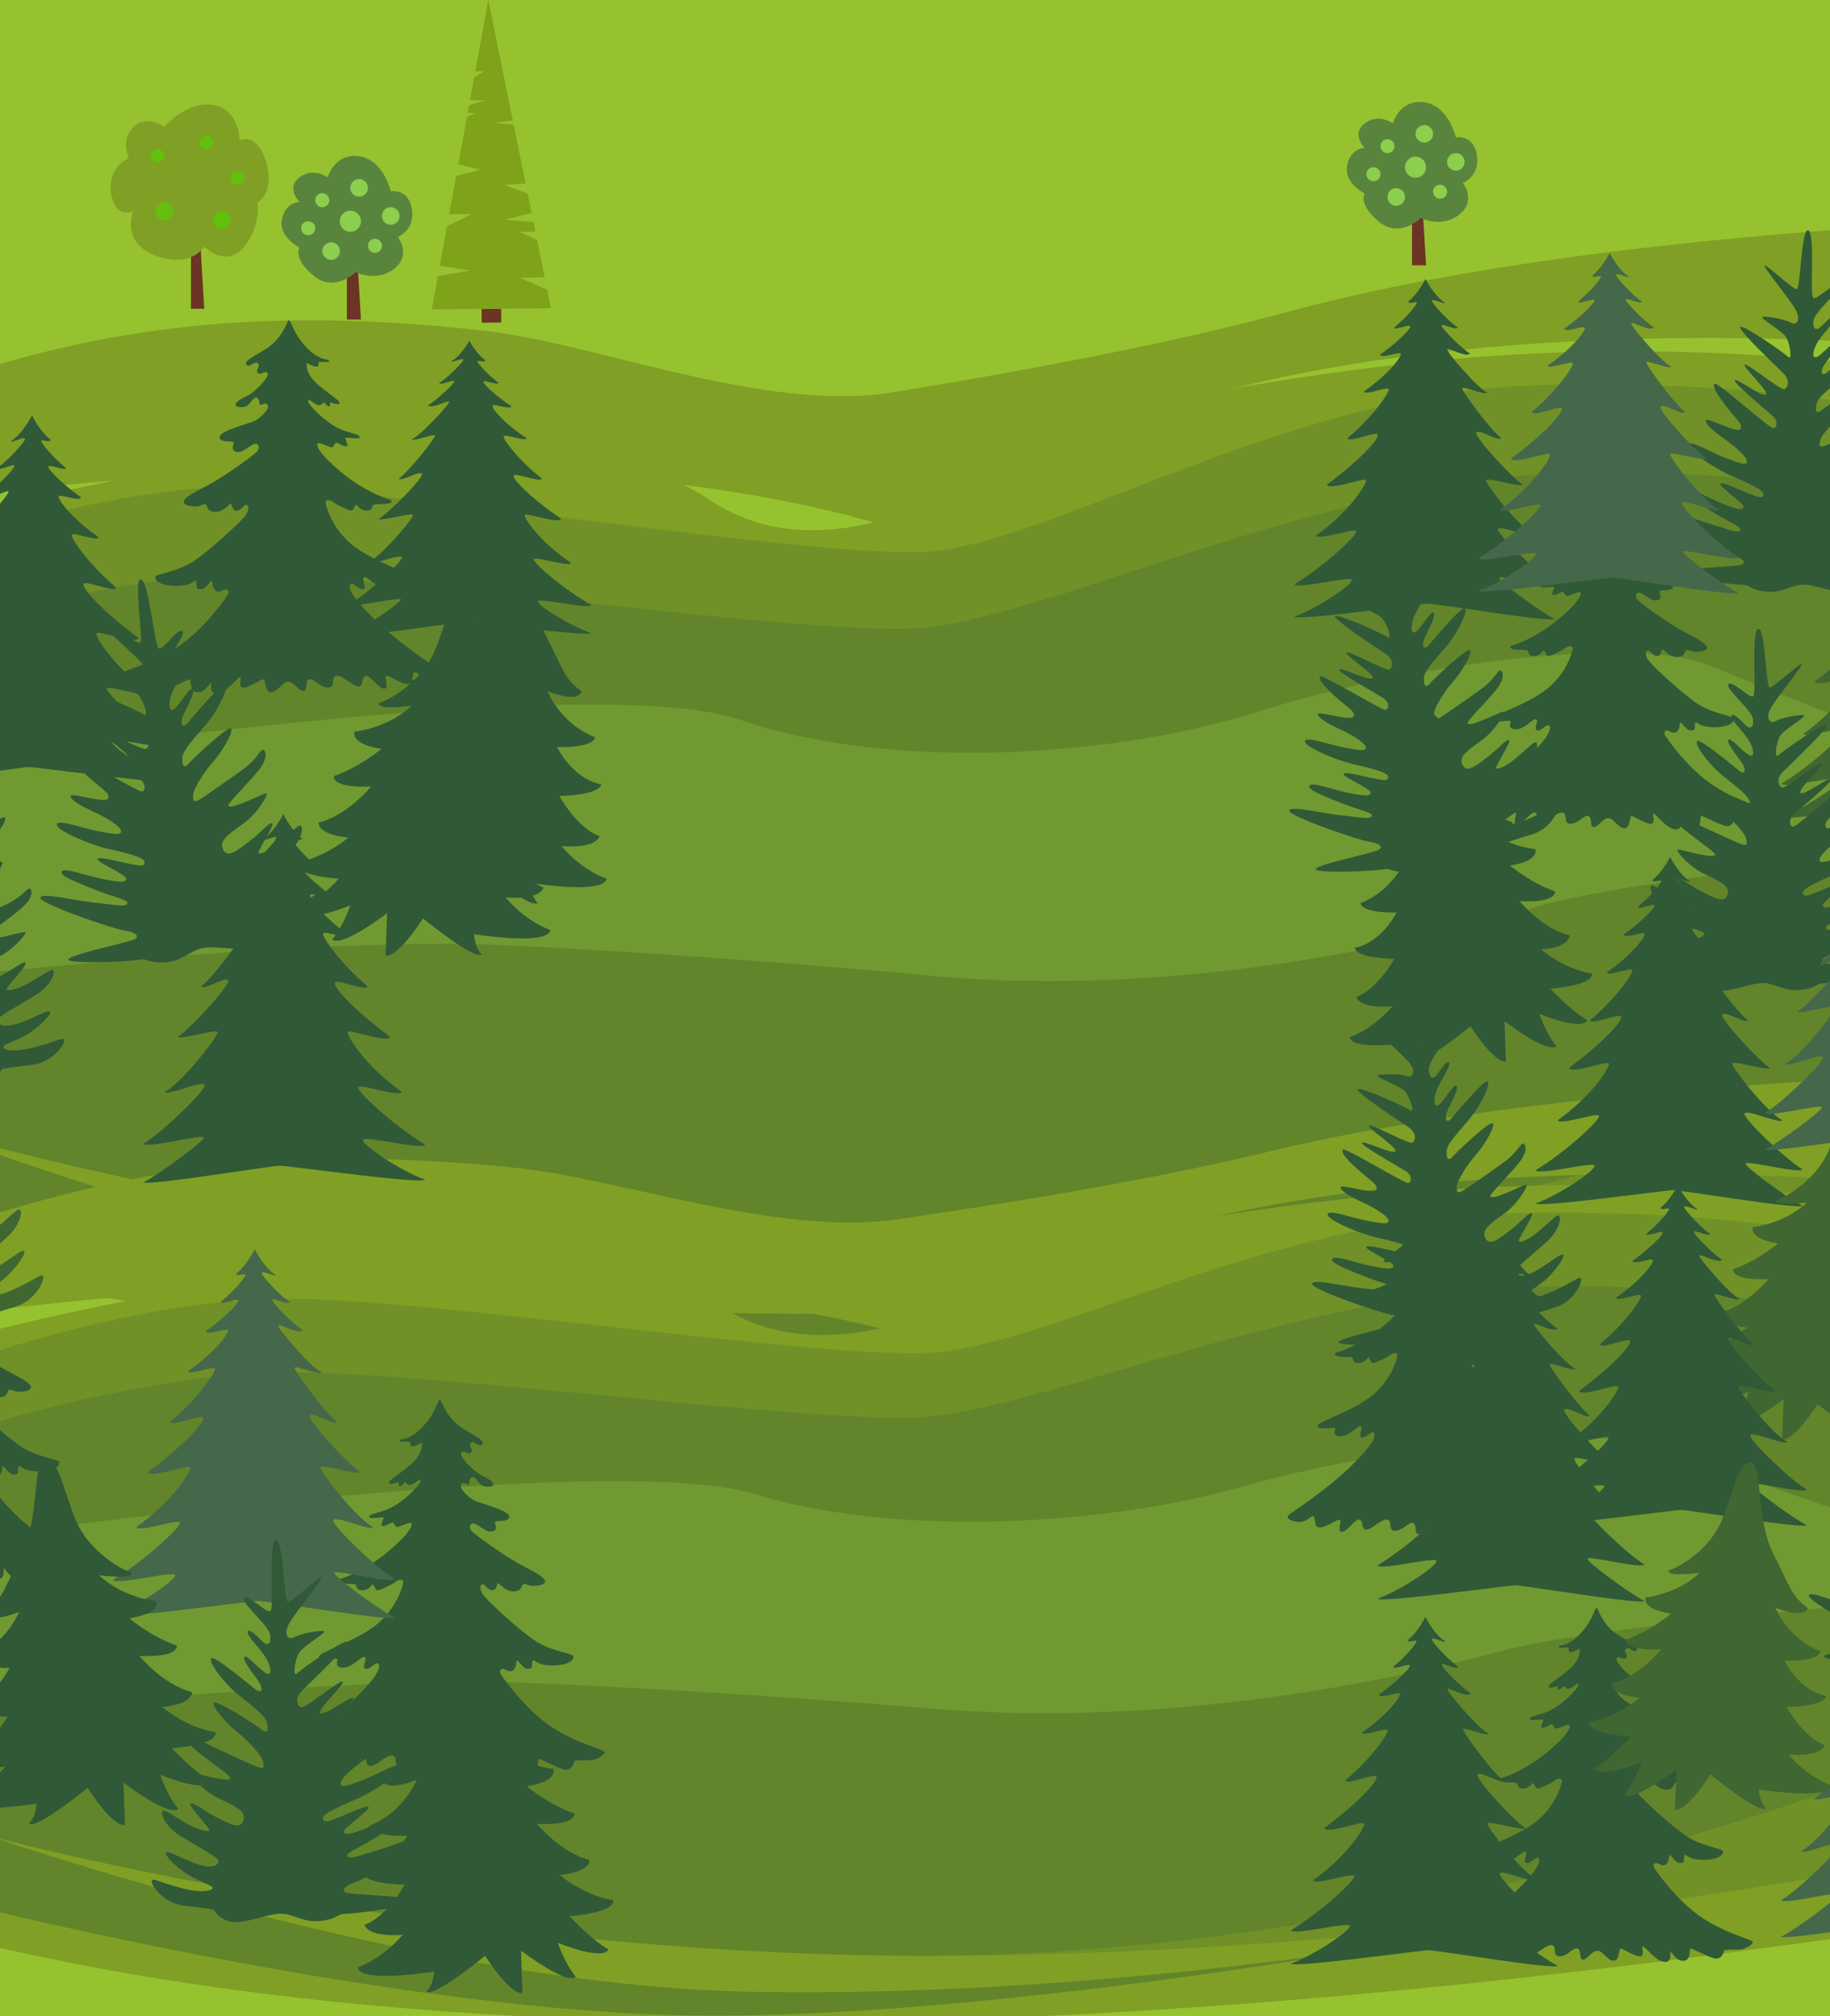<svg width="1920" height="2115" fill="none" xmlns="http://www.w3.org/2000/svg"><rect width="100%" height="100%" fill="#333333" stroke="none"/><g clip-path="url('#clip0_131_3046')"><path fill="#fff" d="M0 0h1920v2115H0z"/><path d="M1921 0H0v2115h1921V0Z" fill="#96C22F"/><path d="M-77.19 525.517s-4.164-117.917-3.786-118.049c144.164-48.803 310.416-92.989 592.703-60.014 114.059 13.322 292.346 85.734 423.99 64.281 151.833-24.758 301.333-53.478 415.873-84.725C1622.72 253.041 2009 236 2009 236v127.282s-739.55-72.544-1042.339 200.485C576.432 427.912-77.191 525.517-77.191 525.517ZM2009 894.172s-296.73 27.039-399.68 57.949c-102.94 30.911-361.07 97.029-634.332 71.409-180.801-16.95-371.669-28.904-457.963-32.413-194.54-7.914-585.89 34.953-585.89 34.953l-8.326 294.13c780.429 204.45 1827.311 24.78 2086.191-12.53V894.172Z" fill="#7FA024"/><path d="M2009 389.866s-179.4-31.201-417.85-18.011c-238.44 13.19-476.88 72.544-476.88 72.544s-214.981 182.818-367.888 81.117C519.293 374.493-77.194 551.375-77.194 551.375l-3.784 255.995s695.649-107.748 856.882-52.35c161.233 55.397 397.406 38.91 547.286-9.233 149.88-48.143 391.56-80.412 470.56-47.484 78.99 32.929 215.25 84.969 215.25 84.969V389.866Z" fill="#7FA024"/><path opacity=".21" d="M-77.194 578.935s162.747-62.652 312.626-67.928c149.879-5.276 601.786 73.863 733.498 67.928 131.71-5.935 380.54-167.57 644.45-174.798 263.91-7.228 395.62 33.667 395.62 33.667V1225.9s-508.68 108.81-1051.425 106.83c-542.743-1.97-1034.769-149.04-1034.769-149.04s476.13 185.32 844.014 193.89c367.88 8.57 722.14-58.7 722.14-58.7s-485.97 98.93-809.947 87.72c-323.981-11.21-759.992-131.9-759.992-131.9l3.785-695.765Z" fill="#305937"/><path opacity=".21" d="M-77.95 667.308s167.288-58.695 317.167-63.971c149.879-5.276 587.403 61.992 719.115 56.057 131.708-5.935 425.688-156.332 689.598-163.554 263.9-7.221 361.07 50.781 361.07 50.781v567.819s-508.68 220.27-1051.425 218.29c-542.743-1.97-1034.769-149.04-1034.769-149.04s476.13 185.32 844.014 193.89c367.88 8.57 722.14-58.69 722.14-58.69s-485.97 98.92-809.947 87.71c-323.981-11.21-759.992-131.9-759.992-131.9l3.028-607.392Z" fill="#305937"/><path d="M-9.316 1374.81s-3.905-98.91-3.55-99.02c135.218-40.93 291.153-78 555.922-50.34 106.982 11.18 274.205 71.92 397.68 53.92 142.414-20.76 282.634-44.86 390.064-71.07 254.31-62.04 616.62-76.34 616.62-76.34v106.77s-693.66-60.85-977.66 168.17c-366.014-113.96-979.076-32.09-979.076-32.09ZM1947.42 1684.05s-278.32 22.68-374.88 48.61c-96.56 25.92-338.66 81.39-594.97 59.9-169.581-14.22-348.605-24.25-429.544-27.19-182.468-6.64-549.533 29.32-549.533 29.32l-7.81 246.72c732 171.49 1713.917 20.78 1956.737-10.51v-346.85Z" fill="#7FA024"/><path d="M1947.41 1261.03s-168.26-26.17-391.91-15.11c-223.65 11.07-447.3 60.85-447.3 60.85s-201.632 153.35-345.05 68.05c-212.997-126.69-772.47 21.69-772.47 21.69l-3.55 214.73s652.482-90.38 803.709-43.91c151.228 46.46 372.741 32.63 513.321-7.75 140.58-40.38 367.27-67.45 441.36-39.83 74.09 27.62 201.89 71.28 201.89 71.28v-330Z" fill="#7FA024"/><path opacity=".21" d="M-9.32 1419.62s152.649-52.55 293.227-56.98c140.578-4.42 564.442 61.96 687.98 56.98 123.543-4.98 356.923-140.56 604.453-146.62 247.54-6.07 371.07 28.24 371.07 28.24v661.06s-477.11 91.28-986.173 89.62C452.174 2050.26-9.319 1926.9-9.319 1926.9s446.583 155.45 791.639 162.64c345.05 7.19 677.33-49.24 677.33-49.24s-455.81 82.98-759.689 73.58c-303.876-9.41-712.83-110.64-712.83-110.64l3.55-583.62Z" fill="#305937"/><path opacity=".21" d="M-10.03 1493.75s156.909-49.23 297.487-53.66c140.578-4.42 550.952 52 674.49 47.02 123.543-4.98 399.273-131.13 646.803-137.19 247.53-6.06 338.66 42.6 338.66 42.6v476.29s-477.11 184.77-986.173 183.11C452.174 2050.26-9.319 1926.9-9.319 1926.9s446.583 155.45 791.639 162.64c345.05 7.19 677.33-49.24 677.33-49.24s-455.81 82.98-759.689 73.58c-303.876-9.41-712.83-110.64-712.83-110.64l2.84-509.49Z" fill="#305937"/><path d="M302.351 336.01s-6.688 20.075-23.419 30.107c-16.731 10.031-23.419 13.387-20.075 16.779 3.344 3.392 8.389-5.022 11.709-1.678 3.32 3.344-3.344 6.699 0 10.043 3.344 3.344 6.688-3.344 10.032 0 3.344 3.344-13.376 20.075-20.063 23.419-6.688 3.344-13.388 6.688-13.388 10.032 0 3.344 10.032 3.344 13.388 0s6.687-10.032 10.031-6.688c3.344 3.344 0 6.688 3.344 6.688s3.344-3.344 6.688 0-6.688 13.387-13.376 16.779c-6.687 3.392-35.955 10.092-36.806 16.779-.659 4.95 7.958 4.95 11.65 4.95 3.691 0 3.679 1.199 2.397 4.926-1.283 3.728 1.198 6.148 6.148 6.148 4.95 0 13.531-8.605 17.211-8.605 3.679 0 4.926 3.679 2.469 7.371-2.457 3.691-35.668 27.062-49.199 34.433-13.532 7.371-27.051 13.532-28.285 18.457-1.235 4.926 12.296 6.149 15.988 4.914 3.691-1.234 6.148-2.457 7.383-1.198 1.234 1.258 1.198 7.383 9.84 7.383 8.641 0 14.753-8.606 15.988-8.606 1.234 0 1.198 7.371 6.148 7.371 4.95 0 7.371-6.148 9.828-6.148 2.457 0 3.691 2.469 1.198 8.617-2.493 6.149-41.816 41.804-57.804 51.644-15.988 9.84-36.89 12.297-38.113 14.766-1.222 2.469 1.199 8.605 17.211 9.827 16.012 1.223 22.137-3.679 23.371-4.913 1.234-1.235 2.397 0 2.397 3.691s0 4.914 4.914 4.914 9.84-9.84 11.074-8.605c1.235 1.234 0 6.148 3.692 9.839 3.691 3.692 8.605-1.198 11.062-1.198 2.457 0 3.691 2.469 2.457 4.926-1.235 2.457-22.137 33.199-49.139 52.878-27.003 19.68-60.154 26.835-60.154 29.304 0 2.469 7.383 8.605 17.223 8.605s14.754 0 14.754 1.199c0 1.198 2.457 9.828 9.84 8.605 7.382-1.222 24.593-11.074 27.05-11.074 2.457 0-1.199 12.296 7.383 13.531 8.581 1.234 13.531-9.84 14.754-9.84 1.222 0-2.397 12.297 7.382 11.074 9.78-1.222 20.902-17.222 23.359-17.222 2.457 0-2.457 9.84 2.469 11.074 4.926 1.235 19.668-8.617 22.137-8.617 2.469 0 1.198 14.765 8.605 13.531 7.407-1.235 11.063-11.062 17.211-11.062 6.148 0 11.074 9.827 15.988 9.827s1.199-11.062 6.148-12.296c4.95-1.235 11.075 8.617 19.68 8.617s2.457-11.074 8.605-12.309c6.149-1.234 17.223 11.075 23.371 11.075 6.149 0 2.397-9.84 7.383-11.075 4.986-1.234 13.519 13.532 19.668 13.532 6.148 0-1.199-13.532 2.469-13.532 3.667 0 14.753 8.618 22.136 8.618 7.383 0 3.692-12.297 7.371-12.297 3.68 0 7.383 7.371 17.223 6.148 9.84-1.222 12.296-4.926 9.84-7.383-2.457-2.457-39.36-25.827-66.41-51.655-27.051-25.828-30.73-35.62-28.333-39.312 2.397-3.691 8.605 6.148 13.519 4.914s-2.457-11.062 1.199-12.297c3.655-1.234 12.297 11.075 22.136 11.075 9.84 0 6.149-6.149 6.149-8.618 0-2.469 18.445 2.469 19.679-2.397 1.235-4.866-34.433-14.753-57.804-31.976-23.371-17.223-30.742-43.039-30.742-46.742 0-3.703 6.148-2.457 8.605 0 2.457 2.457 15.989 8.605 18.446 8.605 2.457 0 3.691-6.148 4.925-6.148 1.235 0 3.692 6.148 11.063 6.148s4.926-4.914 7.383-6.148c2.457-1.235 8.605 0 14.753-1.199 6.149-1.198 4.926-3.691 0-4.926-4.926-1.234-27.05-9.839-49.139-28.284-22.088-18.445-25.828-27.051-24.593-29.508 1.234-2.457 12.297 3.68 14.753 3.68 2.457 0 3.692-4.914 4.914-4.914 1.223 0 8.618 4.914 11.075 3.691 2.457-1.222-2.457-7.383-1.199-8.605 1.259-1.223 15.988 2.397 14.766-1.199-1.223-3.595-14.766-3.691-28.285-12.296-13.519-8.606-27.063-23.371-25.828-25.828 1.234-2.457 8.605 6.148 12.297 4.925 3.691-1.222 3.691-3.691 4.914-2.468 1.222 1.222 2.469 3.691 4.925 3.691 2.457 0-1.198-4.914 2.397-3.691 3.596 1.222 8.606 2.469 8.606 0s-7.371-6.149-22.137-18.446c-14.765-12.296-12.296-23.359-12.296-23.359s8.605 4.914 11.074 3.68c2.469-1.235 0-4.914 2.457-4.914s11.062 1.198 9.84-1.199c-1.223-2.397-9.84 1.199-24.594-14.753-14.754-15.952-14.646-28.009-18.361-27.602Z" fill="#305937"/><path d="M33.574 435.738s-9.828 19.668-22.137 27.051c0 2.397 13.532-4.914 14.766-2.457 1.235 2.457-20.914 25.828-29.52 30.742 2.458 3.691 17.223-4.914 18.446-2.457 1.222 2.456-20.902 24.593-31.977 31.976 4.926 4.914 24.606-7.383 25.828-4.926 1.223 2.457-34.433 44.273-45.543 49.199 1.198 3.68 27.05-7.383 28.285-4.926 1.234 2.457-33.211 49.139-44.273 56.57 2.397 4.926 25.828-11.062 28.285-6.148 2.457 4.914-41.816 52.878-52.879 59.026 2.457 3.692 40.582-8.605 41.804-4.914 1.223 3.692-38.124 54.113-55.335 62.719 1.199 4.926 39.347-12.297 41.816-7.383 2.47 4.914-47.94 52.89-63.952 61.496 0 6.148 61.483-9.84 62.718-6.149 1.234 3.692-47.94 39.347-62.718 46.742 0 4.926 134.041-17.211 142.623-17.211 8.581 0 148.795 19.668 152.486 14.754-27.05-9.84-66.409-36.89-65.175-41.816 1.235-4.926 62.719 11.074 65.175 4.926-34.433-20.914-72.558-56.57-70.101-60.261 2.457-3.692 44.274 11.062 45.544 4.914-38.125-27.051-57.804-59.027-56.57-62.719 1.235-3.691 41.816 12.297 44.273 4.914-38.125-28.285-59.027-51.643-57.804-56.569 1.222-4.926 33.211 9.839 34.433 3.691-27.05-22.137-47.94-51.644-46.742-55.335 1.199-3.692 27.063 7.37 28.285 2.457-27.05-18.446-44.273-40.582-41.816-43.039 2.457-2.457 20.914 6.148 23.37 1.199-14.753-9.84-34.432-28.286-34.432-31.977 0-3.691 17.222 4.926 18.445 1.199-14.754-12.297-25.828-25.828-25.828-28.285 0-2.457 8.617 2.397 9.84-1.199-12.237-9.827-19.62-25.804-19.62-25.804ZM492.411 357.486s-8.462 15.737-19.032 21.634c0 1.965 11.637-3.932 12.692-1.966 1.054 1.965-17.978 20.65-25.373 24.581 2.11 2.949 14.802-3.931 15.857-1.965 1.054 1.965-17.978 19.656-27.494 25.564 4.23 3.931 21.153-5.908 22.208-3.931 1.055 1.978-29.603 35.392-39.119 39.323 1.054 2.948 23.263-5.896 24.318-3.931 1.054 1.966-28.549 39.335-38.065 45.232 2.121 3.931 22.208-8.857 24.318-4.914 2.109 3.943-35.956 42.272-45.46 47.197 2.109 2.949 34.889-6.891 35.955-3.942 1.067 2.948-32.767 43.266-47.569 50.145 1.055 3.943 33.822-9.828 35.956-5.896 2.133 3.931-41.229 42.283-54.976 49.139 0 4.914 52.854-7.863 53.933-4.914 1.079 2.948-41.241 31.461-53.933 37.357 0 3.944 115.237-13.758 122.644-13.758 7.407 0 127.917 15.724 131.093 11.793-23.263-7.863-57.097-29.496-56.03-33.427 1.066-3.931 53.933 8.845 56.03 3.931-29.603-16.719-62.322-45.232-60.261-48.18 2.061-2.948 38.065 8.857 39.119 3.931-32.779-21.573-49.69-47.197-48.635-50.145 1.054-2.949 35.955 9.839 38.065 3.943-32.78-22.616-50.758-41.301-49.691-45.232 1.067-3.931 28.537 7.862 29.603 2.948-23.263-17.702-41.24-41.301-40.186-44.249 1.055-2.948 23.263 5.897 24.318 1.966-23.251-14.742-38.053-32.444-35.955-34.41 2.097-1.965 17.977 4.914 20.087.983-12.68-7.874-29.603-22.616-29.603-25.564 0-2.949 14.801 3.931 15.856.982-12.68-9.839-22.197-20.65-22.197-22.615 0-1.966 7.395 1.965 8.462-.983-10.595-7.839-16.935-20.627-16.935-20.627ZM462.269 1468.61s6.688 20.07 23.419 30.1c16.731 10.03 23.419 13.39 20.075 16.78-3.344 3.39-8.39-5.02-11.709-1.68-3.32 3.35 3.343 6.7 0 10.05-3.344 3.34-6.7-3.35-10.044 0-3.344 3.34 13.387 20.07 20.075 23.42 6.688 3.34 13.387 6.68 13.387 10.03 0 3.34-10.043 3.34-13.387 0-3.344-3.35-6.688-10.03-10.031-6.69-3.344 3.34 0 6.69-3.344 6.69s-3.356-3.35-6.7 0c-3.344 3.34 6.7 13.38 13.387 16.78 6.688 3.39 35.956 10.09 36.807 16.78.647 4.95-7.958 4.95-11.65 4.95-3.691 0-3.691 1.19-2.397 4.92 1.295 3.73-1.198 6.15-6.148 6.15-4.95 0-13.531-8.61-17.223-8.61-3.691 0-4.914 3.68-2.457 7.38 2.457 3.69 35.668 27.06 49.199 34.43 13.531 7.37 27.051 13.53 28.285 18.46 1.235 4.92-12.297 6.14-15.988 4.91-3.692-1.23-6.148-2.46-7.383-1.2-1.234 1.26-1.198 7.38-9.84 7.38-8.641 0-14.753-8.6-15.988-8.6-1.234 0-1.198 7.37-6.148 7.37-4.95 0-7.371-6.15-9.84-6.15-2.469 0-3.692 2.47-1.199 8.62 2.493 6.15 41.805 41.8 57.793 51.64 15.988 9.84 36.902 12.3 38.124 14.77 1.223 2.47-1.198 8.6-17.21 9.83-16.012 1.22-22.137-3.68-23.371-4.92-1.235-1.23-2.457 0-2.457 3.69s0 4.92-4.926 4.92-9.828-9.84-11.062-8.61c-1.235 1.24 0 6.15-3.692 9.84-3.691 3.69-8.605-1.2-11.062-1.2-2.457 0-3.691 2.47-2.469 4.93 1.223 2.46 22.137 33.2 49.139 52.88 27.003 19.68 60.261 27.05 60.261 29.52 0 2.47-7.383 8.6-17.222 8.6-9.84 0-14.754 0-14.754 1.2s-2.457 9.83-9.84 8.61c-7.383-1.23-24.593-11.08-27.05-11.08-2.457 0 1.198 12.3-7.383 13.53-8.581 1.24-13.531-9.84-14.754-9.84-1.222 0 2.397 12.3-7.383 11.08-9.78-1.22-20.902-17.22-23.371-17.22-2.469 0 2.469 9.83-2.457 11.07-4.926 1.23-19.679-8.62-22.136-8.62-2.457 0-1.199 14.77-8.605 13.53-7.407-1.23-11.075-11.06-17.223-11.06s-11.062 9.83-15.988 9.83-1.199-11.06-6.149-12.3c-4.95-1.23-11.062 8.62-19.667 8.62-8.606 0-2.469-11.07-8.618-12.31-6.148-1.23-17.21 11.07-23.359 11.07-6.148 0-2.457-9.83-7.382-11.07-4.926-1.23-13.532 13.53-19.68 13.53s1.198-13.53-2.397-13.53c-3.596 0-14.754 8.62-22.137 8.62-7.382 0-3.691-12.3-7.382-12.3-3.692 0-7.371 7.37-17.211 6.15-9.84-1.22-12.297-4.93-9.84-7.38 2.457-2.46 39.359-25.83 66.41-51.66 27.05-25.83 30.742-35.66 28.285-39.35-2.457-3.69-8.606 6.15-13.532 4.92-4.925-1.24 2.469-11.06-1.198-12.3-3.667-1.23-12.297 11.07-22.137 11.07-9.839 0-6.148-6.14-6.148-8.61 0-2.47-18.457 2.47-19.68-2.4-1.222-4.87 34.434-14.75 57.805-31.98 23.371-17.22 30.742-43.03 30.742-46.74 0-3.7-6.149-2.45-8.606 0-2.457 2.46-15.988 8.61-18.457 8.61-2.469 0-3.679-6.15-4.914-6.15-1.234 0-3.691 6.15-11.074 6.15s-4.914-4.92-7.371-6.15c-2.457-1.24-8.605 0-14.766-1.2-6.16-1.2-4.913-3.69 0-4.93 4.914-1.23 27.063-9.83 49.199-28.28 22.137-18.45 25.828-27.05 24.594-29.51-1.235-2.45-12.297 3.68-14.754 3.68-2.457 0-3.691-4.91-4.926-4.91-1.234 0-8.605 4.91-11.062 3.69-2.457-1.22 2.397-7.38 1.199-8.61-1.199-1.22-15.977 2.4-14.754-1.19 1.222-3.6 14.754-3.7 28.285-12.3 13.531-8.61 27.062-23.37 25.828-25.83-1.235-2.46-8.606 6.15-12.297 4.93-3.691-1.23-3.691-3.69-4.926-2.47-1.234 1.22-2.457 3.69-4.914 3.69s1.199-4.91-2.457-3.69c-3.655 1.22-8.617 2.47-8.617 0s7.383-6.15 22.136-18.45c14.754-12.29 12.309-23.36 12.309-23.36s-8.617 4.92-11.074 3.68c-2.457-1.23 0-4.91-2.457-4.91s-11.074 1.2-9.84-1.2c1.235-2.4 9.84 1.2 24.594-14.75 14.753-15.96 14.61-28.19 18.337-27.78Z" fill="#305937"/><path d="M147.575 607.843c8.701-.144 14.478 72.366 19.536 72.69 5.058.324 19.667-22.352 24.186-18.17 4.518 4.183-20.375 32.468-19.764 42.368.612 9.9 4.399 10.439 7.587 7.359 3.188-3.08 11.649-18.385 14.73-15.197 3.08 3.188-9.001 19.176-13.28 29.962-4.279 10.787-3.727 20.675 1.882 17.151 5.609-3.523 16.779-24.317 19.895-21.129 3.116 3.188-8.39 22.771-10.87 29.483-2.481 6.712-.204 12.536 4.961 6.592 5.166-5.945 35.956-42.811 39.995-41.061 4.039 1.749-4.926 20.902-13.831 33.786s-30.215 33.019-31.09 41.948c-.874 8.928 1.199 13.519 6.389 7.586 5.189-5.932 41.432-40.078 44.512-36.89 3.081 3.188-9.324 24.21-18.661 34.661-9.336 10.451-20.985 28.836-21.093 35.104-.108 6.269-.648 10.128 11.553 1.642 12.201-8.485 29.963-20.482 43.147-30.394 13.183-9.912 16.264-20.47 19.176-18.493 2.912 1.978 4.183 9.241-4.938 20.902-9.121 11.662-32.36 34.673-31.976 37.094.383 2.421 5.285 1.534 16.935-3.092 11.649-4.626 21.885-10.247 23.323-9.264 1.438.982-8.785 20.374-25.385 32.143-16.599 11.77-25.396 18.398-20.003 27.411 5.393 9.012 17.163-1.882 28.153-10.152 10.991-8.269 20.111-19.919 22.976-17.977 2.864 1.941-16.911 30.586-14.275 31.353 2.637.767 10.895-1.978 23.863-13.1s19.116-18.505 20.998-15.09c1.881 3.416-.755 16.384-14.718 28.945-13.963 12.56-34.757 28.848-34.074 32.467.684 3.62 6.388 7.587 21.226-.119 14.838-7.707 29.795-21.693 31.665-18.29 1.869 3.404-12.189 22.233-23.18 30.49-10.99 8.258-19.02 12.225-18.576 14.646.443 2.421 10.786 4.279 32.659-5.992 21.873-10.272 27.05-16.192 28.92-12.788 1.87 3.403-7.898 25.168-28.021 31.377-20.123 6.208-29.579 9.156-30.574 10.583-.995 1.426-4.051 11.985-18.349 15.856-14.299 3.871-39.276-2.829-52.363.815-13.088 3.643-20.004 13.651-38.593 14.551-18.589.9-15.844-4.6-26.738-2.61-10.895 1.99-72.918 4.56-73.805-.28-.887-4.84 64.228-17.977 69.837-21.501 5.61-3.524-.119-7.479-11.673-9.121-11.554-1.642-87.575-27.757-87.491-34.025.083-6.269 34.217 2.504 55.886 4.794 21.669 2.289 33.439 5.141 35.201 1.066 1.761-4.075-11.003-5.489-32.576-14.046-21.573-8.558-39.06-15.365-36.087-19.668 2.972-4.303 24.533 4.279 43.997 8.222 19.464 3.943 23.107 3.272 23.647-.575.539-3.848-32.024-17.906-30.047-20.759 1.978-2.852 23.107 3.272 33.451 5.142 10.343 1.87 15.58 3.392 15.952-1.666.371-5.058-20.579-9.996-38.844-14.154-18.265-4.159-53.478-18.985-53.37-25.253.108-6.268 26.955 3.823 43.782 6.999 16.827 3.176 24.533 4.267 23.647-.575-.887-4.842-14.97-13.519-28.609-19.776-13.64-6.256-24.87-12.955-24.33-16.779.54-3.823 36.531 8.33 39.275 2.829 2.745-5.501-5.405-9.025-20.374-22.532-14.97-13.507-18.493-19.177-16.516-21.993 1.978-2.817 66.685 36.579 71.755 36.902 5.07.324 4.722-8.389-1.007-12.321-5.728-3.931-51.608-29.327-49.63-32.179 1.978-2.853 32.36 12.836 36.746 9.588 4.387-3.248-30.933-25.601-28.956-28.465 1.978-2.864 45.232 21.741 48.42 18.661 3.188-3.081 4.279-10.787-4.314-16.708-8.594-5.92-59.638-39.179-56.462-42.199 3.176-3.02 52.267 19.176 57.996 23.167 5.729 3.991-.24-14.969-6.4-21.333-6.161-6.365-32.792-15.27-29.388-17.139 3.404-1.87 24.642-2.002 31.353.527 6.712 2.529 10.667-3.2 5.262-12.213-5.406-9.013-45.124-41.768-44.345-44.345.779-2.577 36.315 20.866 39.718 18.997 3.404-1.87-7.095-66.314.384-66.446Z" fill="#305937"/><path d="M488.19 618.378c13.567.743 5.693 62.97 25.037 100.675s19.308 46.323 38.352 60.31c-4.398 13.027-35.955-.3-35.955-.3s13.627 34.241 50.086 48.24c-2.996 11.985-40.03 10.295-40.03 10.295s16.227 33.451 46.466 39.12c-2.996 11.985-44.045 12.201-44.045 12.201s18.66 33.798 42.283 42.235c-5.789 14.071-40.03 10.295-40.03 10.295s18.864 23.887 47.185 34.254c-2.493 17.031-80.192 4.41-80.192 4.41s.467 13.736 8.102 21.067c-8.39 6.24-61.616-37.606-61.616-37.606s-25.888 40.956-39.263 38.996c.563-12.353 1.546-44.521 1.546-44.521s-47.617 36.531-57.529 27.566c12.045-14.382 18.913-35.764 18.913-35.764s-46.335 19.32-53.25 7.119c17.606-9.852 41.169-34.984 41.169-34.984s-47.941-3.308-46.023-16.684c31.844-5.285 56.09-26.595 56.09-26.595s-30.778-2.013-31.245-15.76c29.591-6.856 55.264-37.885 55.264-37.885s-38.964 2.984-39.444-10.787c26.116-8.605 50.194-28.692 50.194-28.692s-30.598-3.248-28.465-17.846c39.324-5.429 59.926-27.266 59.926-27.266s-35.5 4.794-34.421-2.553c13.052-4.303 45.639-23.143 59.158-55.971 13.52-32.827 18.17-64.312 31.737-63.569ZM-63.015 733.401c8.582 1.426 1.199 73.781 6.149 75.015 4.95 1.235 23.37-18.445 27.062-13.531S-55.62 823.17-56.818 833.01c-1.199 9.839 2.457 11.074 6.148 8.605 3.692-2.469 14.766-15.988 17.223-12.297 2.457 3.692-12.297 17.223-18.445 27.063-6.149 9.839-7.383 19.679-1.199 17.21 6.184-2.468 20.902-20.902 23.371-17.21 2.47 3.691-12.297 20.902-15.988 27.05-3.692 6.149-2.469 12.297 3.691 7.383 6.16-4.914 43.039-35.668 46.742-33.211 3.704 2.457-8.617 19.68-19.68 30.754-11.062 11.074-35.667 27.05-38.124 35.656-2.457 8.605-1.198 13.531 4.914 8.617s47.94-31.976 50.433-28.285c2.493 3.692-13.53 22.137-24.605 30.742-11.074 8.605-25.828 24.594-27.05 30.742-1.223 6.148-2.457 9.84 11.062 3.691 13.519-6.148 33.21-14.753 47.94-22.136 14.73-7.383 19.68-17.223 22.137-14.754 2.457 2.469 2.397 9.828-8.605 19.668-11.003 9.84-38.125 28.285-38.125 30.753 0 2.469 4.914 2.457 17.222 0 12.31-2.456 23.36-6.148 24.594-4.925 1.234 1.222-12.297 18.445-30.754 27.064-18.457 8.62-28.285 13.52-24.593 23.36 3.691 9.84 17.222 1.2 29.519-4.92 12.297-6.11 23.359-15.98 25.828-13.53 2.469 2.46-22.137 27.05-19.68 28.29 2.457 1.23 11.063 0 25.828-8.61 14.766-8.6 22.137-14.76 23.36-11.07 1.222 3.69-3.752 15.94-19.68 25.83-15.928 9.88-39.36 22.13-39.36 25.82 0 3.69 4.926 8.61 20.903 3.69 15.976-4.91 33.21-15.98 34.445-12.29 1.234 3.69-15.988 19.63-28.357 25.81-12.369 6.19-20.902 8.62-20.902 11.08 0 2.46 9.84 6.15 33.21 0 23.372-6.15 29.508-11.08 30.743-7.38 1.234 3.69-12.297 23.37-33.211 25.82-20.914 2.46-30.742 3.69-31.964 4.93-1.223 1.23-6.16 11.06-20.914 12.3-14.754 1.23-38.077-9.78-51.644-8.59-13.568 1.2-22.137 9.84-40.594 7.39-18.457-2.46-14.754-7.39-25.816-7.39s-72.558-8.6-72.558-13.51c0-4.92 66.41-6.15 72.558-8.62 6.148-2.47 1.198-7.37-9.84-11.06-11.038-3.7-81.175-43.04-79.941-49.2 1.235-6.16 33.199 8.61 54.113 14.76s31.977 11.06 34.433 7.37c2.457-3.69-9.839-7.37-29.519-19.66-19.68-12.3-35.656-22.14-31.976-25.83 3.679-3.69 23.371 8.6 41.816 15.99 18.445 7.38 22.136 7.37 23.371 3.69 1.234-3.68-28.285-23.37-25.828-25.83 2.457-2.46 22.137 7.38 31.976 11.06 9.84 3.68 14.754 6.15 15.988 1.2 1.235-4.95-18.445-13.53-35.667-20.9-17.223-7.373-49.139-28.287-47.941-34.447 1.199-6.161 25.828 8.617 41.816 14.766 15.988 6.148 23.371 8.605 23.371 3.691 0-4.914-12.296-15.988-24.605-24.605-12.309-8.618-22.137-17.211-20.902-20.902 1.234-3.692 34.433 14.753 38.124 9.839 3.692-4.914-3.691-9.84-15.988-25.828-12.296-15.988-14.753-22.136-12.296-24.593 2.457-2.457 59.026 47.94 63.952 49.139 4.926 1.198 6.149-7.371 1.199-12.297s-45.544-38.125-43.039-40.582c2.505-2.457 29.519 18.445 34.433 15.988 4.914-2.456-25.828-30.741-23.371-33.198 2.457-2.457 40.594 29.507 44.274 27.05 3.679-2.457 6.148-9.84-1.199-17.223-7.347-7.382-51.656-49.139-47.941-51.644 3.716-2.504 47.941 28.286 52.879 33.199 4.938 4.914 2.457-14.753-2.457-22.136-4.914-7.383-29.52-20.902-25.828-22.137 3.691-1.234 24.593 2.469 30.742 6.149 6.148 3.679 11.074-1.199 7.383-11.063-3.692-9.863-36.891-49.139-35.668-51.656 1.222-2.516 31.976 27.063 35.668 25.828 3.691-1.234 4.878-66.361 12.248-65.127Z" fill="#305937"/><path d="M267.211 1310.65s9.84 19.67 22.137 27.05c0 2.4-13.519-4.91-14.754-2.45-1.234 2.45 20.902 25.82 29.52 30.74-2.469 3.69-17.223-4.92-18.445-2.46-1.223 2.46 20.902 24.59 31.964 31.98-4.914 4.91-24.594-7.39-25.816-4.93-1.222 2.46 34.433 44.27 45.544 49.2-1.199 3.68-27.051-7.38-28.285-4.93-1.235 2.46 33.21 49.14 44.273 56.57-2.457 4.93-25.828-11.06-28.285-6.14-2.457 4.91 41.816 52.87 52.878 59.02-2.457 3.69-40.582-8.6-41.804-4.91-1.222 3.69 38.113 54.11 55.335 62.72-1.198 4.92-39.359-12.3-41.816-7.39-2.457 4.92 47.941 52.89 63.953 61.5 0 6.15-61.496-9.84-62.718-6.15-1.223 3.69 47.94 39.35 62.718 46.74 0 4.93-134.054-17.21-142.623-17.21-8.57 0-148.808 19.67-152.487 14.76 27.05-9.84 66.398-36.89 65.175-41.82-1.222-4.93-62.718 11.07-65.175 4.93 34.433-20.92 72.558-56.57 70.089-60.27-2.469-3.69-44.273 11.07-45.543 4.92 38.124-27.05 57.792-59.03 56.569-62.72-1.222-3.69-41.9 12.29-44.297 4.9 38.125-28.28 59.027-51.64 57.805-56.57-1.223-4.92-33.211 9.84-34.446 3.69 27.063-22.13 47.941-51.64 46.742-55.33-1.198-3.69-27.062 7.37-28.285 2.46 27.051-18.45 44.274-40.59 41.805-43.04-2.469-2.46-20.902 6.15-23.359 1.2 14.753-9.84 34.433-28.29 34.433-31.98 0-3.69-17.223 4.93-18.445 1.2 14.753-12.3 25.816-25.83 25.816-28.29 0-2.45-8.606 2.4-9.828-1.2 12.285-9.81 19.655-25.79 19.655-25.79Z" fill="#45684A"/><path d="M289.553 1615.51c-8.581 1.42-1.198 73.78-6.148 75.01-4.95 1.24-23.371-18.44-27.063-13.53-3.691 4.91 25.828 28.29 27.063 38.13 1.234 9.83-2.469 11.07-6.148 8.6-3.68-2.47-14.766-15.99-17.223-12.3-2.457 3.7 12.297 17.23 18.445 27.07s7.383 19.68 1.199 17.21c-6.185-2.47-20.915-20.91-23.371-17.21-2.457 3.69 12.296 20.9 15.988 27.05 3.691 6.15 2.397 12.29-3.692 7.38-6.088-4.91-43.038-35.67-46.742-33.21-3.703 2.46 8.606 19.68 19.68 30.75 11.074 11.08 35.668 27.05 38.125 35.66 2.456 8.6 1.198 13.53-4.926 8.62-6.125-4.92-47.941-31.98-50.422-28.29-2.481 3.69 13.531 22.14 24.594 30.74 11.062 8.61 25.828 24.6 27.062 30.74 1.235 6.15 2.457 9.84-11.074 3.7-13.531-6.15-33.199-14.76-47.941-22.14-14.741-7.38-19.691-17.22-22.088-14.75-2.397 2.46-2.469 9.82 8.605 19.66s38.125 28.29 38.125 30.76c0 2.47-4.926 2.45-17.223 0-12.297-2.46-23.359-6.15-24.593-4.93-1.235 1.22 12.296 18.45 30.741 27.06 18.446 8.62 28.285 13.52 24.606 23.36-3.679 9.84-17.223 1.2-29.519-4.91-12.297-6.11-23.371-15.99-25.828-13.53-2.457 2.45 22.136 27.05 19.679 28.28-2.457 1.24-11.074 0-25.828-8.6-14.753-8.61-22.136-14.77-23.371-11.08-1.234 3.69 3.692 15.99 19.68 25.83 15.988 9.84 39.359 22.14 39.359 25.83 0 3.69-4.926 8.6-20.914 3.69-15.988-4.91-33.199-15.99-34.433-12.3-1.235 3.69 15.988 19.67 28.285 25.82 12.296 6.15 20.914 8.62 20.914 11.07 0 2.46-9.84 6.15-33.211 0-23.371-6.14-29.508-11.07-30.742-7.38-1.235 3.69 12.297 23.37 33.199 25.83 20.902 2.46 30.754 3.69 31.976 4.92 1.223 1.24 6.148 11.07 20.914 12.3 14.766 1.24 38.125-9.84 51.644-8.62 13.519 1.23 22.137 9.84 40.582 7.39 18.445-2.46 14.765-7.39 25.828-7.39 11.062 0 72.558-8.6 72.558-13.52 0-4.91-66.41-6.14-72.558-8.61-6.149-2.47-1.199-7.37 9.84-11.06 11.038-3.7 81.163-43.04 79.94-49.2-1.222-6.16-33.21 8.61-54.112 14.76-20.903 6.15-31.977 11.06-34.434 7.37-2.457-3.69 9.84-7.37 29.508-19.66 19.667-12.3 35.667-22.14 31.976-25.83-3.691-3.69-23.359 8.6-41.804 15.99-18.445 7.38-22.137 7.37-23.371 3.69-1.235-3.68 28.285-23.37 25.828-25.83-2.457-2.46-22.137 7.38-31.977 11.06-9.839 3.68-14.753 6.15-15.988 1.2-1.234-4.95 18.445-13.53 35.668-20.9 17.223-7.37 49.139-28.29 47.941-34.45-1.199-6.16-25.828 8.62-41.817 14.77-15.988 6.15-23.371 8.6-23.371 3.69s12.297-15.99 24.594-24.61c12.297-8.61 22.136-17.21 20.914-20.9-1.223-3.69-34.433 14.76-38.125 9.84-3.691-4.91 3.692-9.84 15.988-25.83 12.297-15.98 14.754-22.13 12.297-24.59-2.457-2.46-59.027 47.94-63.953 49.14-4.925 1.2-6.148-7.37-1.198-12.3 4.95-4.92 45.543-38.12 43.039-40.58-2.505-2.46-29.52 18.45-34.434 15.99-4.914-2.46 25.828-30.74 23.359-33.2-2.469-2.46-40.581 29.51-44.273 27.05-3.691-2.46-6.148-9.84 1.199-17.22 7.347-7.38 51.656-49.14 47.94-51.65-3.715-2.5-47.94 28.29-52.878 33.2-4.938 4.92-2.469-14.75 2.457-22.13 4.926-7.39 29.507-20.91 25.828-22.14-3.68-1.23-24.606 2.47-30.754 6.15s-11.062-1.2-7.371-11.06c3.691-9.87 36.89-49.14 35.656-51.66-1.235-2.52-31.965 27.06-35.656 25.83-3.691-1.24-4.926-66.33-12.249-65.09ZM297.248 854.02s-9.828 19.667-22.137 27.05c0 2.397 13.531-4.914 14.766-2.457 1.234 2.457-20.914 25.828-29.52 30.742 2.457 3.691 17.223-4.914 18.446-2.457 1.222 2.457-20.903 24.593-31.977 31.976 4.926 4.914 24.606-7.383 25.828-4.926 1.223 2.457-34.433 44.273-45.543 49.199 1.198 3.68 27.05-7.383 28.285-4.926 1.234 2.457-33.211 49.139-44.273 56.569 2.397 4.93 25.827-11.06 28.284-6.15 2.457 4.92-41.816 52.88-52.878 59.03 2.397 3.69 40.582-8.61 41.804-4.91 1.223 3.69-38.125 54.11-55.335 62.71 1.198 4.93 39.347-12.29 41.816-7.38 2.469 4.92-47.941 52.89-63.953 61.5 0 6.15 61.484-9.84 62.718-6.15 1.235 3.69-47.94 39.35-62.718 46.74 0 4.93 134.042-17.21 142.623-17.21 8.582 0 148.796 19.67 152.487 14.75-27.05-9.84-66.409-36.89-65.175-41.81 1.235-4.93 62.718 11.07 65.175 4.92-34.433-20.91-72.558-56.57-70.101-60.26 2.457-3.69 44.273 11.06 45.544 4.92-38.125-27.05-57.805-59.03-56.57-62.72 1.234-3.69 41.816 12.29 44.273 4.91-38.125-28.28-59.027-51.64-57.804-56.57 1.222-4.92 33.21 9.84 34.433 3.69-27.05-22.13-47.941-51.641-46.742-55.332 1.198-3.692 27.062 7.371 28.285 2.457-27.051-18.445-44.273-40.582-41.816-43.039 2.457-2.457 20.914 6.149 23.371 1.199-14.754-9.84-34.434-28.285-34.434-31.977 0-3.691 17.223 4.926 18.446 1.199-14.754-12.297-25.828-25.828-25.828-28.285 0-2.457 8.617 2.397 9.839-1.198-12.236-9.828-19.619-25.804-19.619-25.804Z" fill="#305937"/><path d="M47.511 1530.45c-13.567.74-5.693 62.97-25.037 100.67-19.344 37.71-19.32 46.33-38.352 60.31 4.399 13.03 35.955-.3 35.955-.3s-13.615 34.3-50.098 48.35c3.009 11.99 40.043 10.3 40.043 10.3s-16.228 33.45-46.467 39.12c2.997 11.98 44.046 12.2 44.046 12.2s-18.673 33.79-42.296 42.23c5.79 14.07 40.043 10.3 40.043 10.3s-18.877 23.88-47.186 34.25c2.493 17.03 80.193 4.41 80.193 4.41s-.468 13.74-8.102 21.07c8.39 6.23 61.615-37.61 61.615-37.61s25.876 40.95 39.264 39c-.564-12.36-1.547-44.52-1.547-44.52s47.605 36.53 57.529 27.56c-12.057-14.38-18.912-35.76-18.912-35.76s46.334 19.32 53.25 7.12c-17.607-9.85-41.169-34.99-41.169-34.99s47.94-3.31 46.022-16.68c-31.844-5.29-56.09-26.6-56.09-26.6s30.778-2.01 31.245-15.76c-29.591-6.85-55.263-37.88-55.263-37.88s38.964 2.98 39.443-10.79c-26.128-8.6-50.194-28.69-50.194-28.69s30.598-3.25 28.465-17.85c-39.335-5.43-59.926-27.26-59.926-27.26s35.488 4.79 34.422-2.55c-13.052-4.31-45.652-23.15-59.16-55.98-13.506-32.82-18.169-64.42-31.736-63.67Z" fill="#305937"/><path d="M-147.259 1010.55c8.701-.15 14.478 72.36 19.536 72.69 5.057.32 19.667-22.36 24.186-18.17 4.518 4.18-20.375 32.46-19.764 42.36.612 9.9 4.399 10.44 7.587 7.36 3.188-3.08 11.649-18.38 14.73-15.2 3.08 3.19-9.001 19.18-13.28 29.97-4.279 10.78-3.727 20.67 1.882 17.15 5.609-3.53 16.779-24.32 19.895-21.13 3.116 3.19-8.39 22.77-10.87 29.48-2.481 6.71-.204 12.54 4.961 6.59 5.166-5.94 35.956-42.81 39.995-41.06 4.039 1.75-4.926 20.9-13.831 33.79-8.905 12.88-30.215 33.02-31.089 41.95-.875 8.93 1.198 13.52 6.388 7.58 5.19-5.93 41.432-40.07 44.512-36.89 3.08 3.19-9.324 24.21-18.66 34.66-9.337 10.46-20.986 28.84-21.094 35.11-.108 6.27-.648 10.13 11.553 1.64 12.201-8.48 29.963-20.48 43.147-30.39 13.184-9.92 16.264-20.47 19.176-18.5 2.912 1.98 4.183 9.24-4.938 20.91-9.12 11.66-32.36 34.67-31.976 37.09.383 2.42 5.285 1.53 16.935-3.09 11.65-4.63 21.885-10.25 23.323-9.27 1.438.99-8.785 20.38-25.385 32.15-16.599 11.77-25.396 18.39-20.003 27.41 5.394 9.01 17.163-1.88 28.153-10.15 10.99-8.27 20.111-19.92 22.976-17.98 2.864 1.94-16.911 30.58-14.274 31.35 2.636.77 10.894-1.98 23.862-13.1 12.968-11.12 19.116-18.5 20.998-15.09 1.881 3.42-.755 16.39-14.718 28.95-13.963 12.56-34.757 28.84-34.074 32.46.684 3.62 6.388 7.59 21.226-.12 14.838-7.7 29.795-21.69 31.665-18.29 1.87 3.41-12.19 22.24-23.18 30.49-10.99 8.26-19.02 12.23-18.576 14.65.443 2.42 10.786 4.28 32.66-5.99 21.872-10.27 27.05-16.19 28.92-12.79 1.869 3.4-7.899 25.17-28.022 31.38-20.123 6.21-29.58 9.15-30.574 10.58-.995 1.43-4.051 11.98-18.35 15.86-14.298 3.87-39.275-2.83-52.362.81-13.088 3.64-20.004 13.65-38.593 14.55-18.589.9-15.844-4.6-26.738-2.61-10.895 1.99-72.918 4.56-73.805-.28-.887-4.84 64.228-17.98 69.837-21.5 5.61-3.52-.119-7.48-11.673-9.12-11.554-1.64-87.575-27.76-87.491-34.03.083-6.26 34.217 2.51 55.886 4.8 21.669 2.29 33.439 5.14 35.201 1.07 1.761-4.08-11.003-5.49-32.576-14.05s-39.06-15.37-36.087-19.67c2.972-4.3 24.533 4.28 43.997 8.22 19.464 3.95 23.107 3.27 23.647-.57.539-3.85-32.025-17.91-30.047-20.76 1.978-2.85 23.107 3.27 33.451 5.14 10.343 1.87 15.58 3.39 15.952-1.66.371-5.06-20.579-10-38.844-14.16s-53.478-18.98-53.37-25.25c.108-6.27 26.955 3.82 43.782 7 16.827 3.17 24.533 4.26 23.647-.58-.887-4.84-14.97-13.52-28.609-19.77-13.639-6.26-24.869-12.96-24.33-16.78.54-3.83 36.531 8.33 39.275 2.83 2.745-5.51-5.405-9.03-20.374-22.54-14.97-13.5-18.493-19.17-16.516-21.99 1.978-2.82 66.686 36.58 71.755 36.9 5.07.33 4.722-8.39-1.007-12.32-5.728-3.93-51.608-29.32-49.63-32.18 1.978-2.85 32.36 12.84 36.746 9.59 4.387-3.25-30.933-25.6-28.956-28.46 1.978-2.87 45.232 21.74 48.42 18.66 3.188-3.08 4.279-10.79-4.314-16.71-8.594-5.92-59.638-39.18-56.462-42.2 3.176-3.02 52.267 19.18 57.996 23.17 5.729 3.99-.24-14.97-6.4-21.34-6.161-6.36-32.792-15.27-29.388-17.14 3.404-1.86 24.642-2 31.353.53 6.712 2.53 10.667-3.2 5.262-12.21-5.406-9.01-45.124-41.77-44.345-44.35.779-2.57 36.315 20.87 39.718 19 3.404-1.87-7.095-66.31.384-66.44Z" fill="#406632"/><path d="M464.593 1706.63c-13.567.74-5.693 62.97-25.037 100.67-19.344 37.71-19.32 46.33-38.352 60.31 4.398 13.03 35.955-.3 35.955-.3s-13.615 34.3-50.098 48.35c3.009 11.99 40.043 10.3 40.043 10.3s-16.228 33.45-46.467 39.12c2.997 11.98 44.046 12.2 44.046 12.2s-18.673 33.79-42.296 42.23c5.789 14.07 40.043 10.3 40.043 10.3s-18.877 23.88-47.186 34.25c2.493 17.03 80.193 4.41 80.193 4.41s-.468 13.74-8.102 21.07c8.389 6.23 61.615-37.61 61.615-37.61s25.876 40.96 39.264 39c-.564-12.36-1.546-44.52-1.546-44.52s47.604 36.53 57.528 27.56c-12.057-14.38-18.912-35.76-18.912-35.76s46.334 19.32 53.25 7.12c-17.607-9.85-41.169-34.99-41.169-34.99s47.94-3.3 46.022-16.68c-31.844-5.29-56.09-26.59-56.09-26.59s30.778-2.02 31.245-15.77c-29.591-6.85-55.263-37.88-55.263-37.88s38.964 2.98 39.443-10.79c-26.128-8.6-50.194-28.69-50.194-28.69s30.598-3.25 28.465-17.85c-39.335-5.42-59.926-27.26-59.926-27.26s35.488 4.79 34.422-2.55c-13.052-4.31-45.652-23.15-59.159-55.97-13.507-32.83-18.17-64.42-31.737-63.68ZM546.919 564.445c13.567.744 5.693 62.97 25.037 100.676 19.344 37.705 19.308 46.322 38.352 60.309-4.399 13.028-35.955-.3-35.955-.3s13.615 34.302 50.086 48.348c-2.997 11.986-40.031 10.295-40.031 10.295s16.228 33.451 46.467 39.12c-2.997 11.985-44.046 12.201-44.046 12.201s18.661 33.798 42.284 42.235c-5.789 14.071-40.031 10.296-40.031 10.296s18.865 23.886 47.186 34.253c-2.493 17.031-80.193 4.411-80.193 4.411s.468 13.735 8.102 21.069c-8.389 6.233-61.615-37.609-61.615-37.609s-25.888 40.954-39.264 39c.564-12.357 1.546-44.525 1.546-44.525s-47.617 36.531-57.528 27.566c12.045-14.382 18.912-35.764 18.912-35.764s-46.334 19.32-53.25 7.119c17.607-9.851 41.169-34.984 41.169-34.984s-47.94-3.308-46.023-16.684c31.845-5.285 56.091-26.595 56.091-26.595s-30.778-2.013-31.245-15.76c29.591-6.855 55.263-37.885 55.263-37.885s-38.964 2.984-39.443-10.787c26.116-8.605 50.194-28.692 50.194-28.692s-30.598-3.248-28.465-17.846c39.323-5.429 59.926-27.266 59.926-27.266s-35.5 4.794-34.422-2.553c13.052-4.303 45.64-23.143 59.159-55.97 13.519-32.828 18.169-64.421 31.737-63.678ZM-77.064 1264.86s6.688 20.07 23.42 30.1c16.73 10.04 23.418 13.39 20.074 16.78-3.344 3.4-8.39-5.02-11.71-1.67-3.319 3.34 3.345 6.69 0 10.04-3.343 3.34-6.699-3.35-10.043 0-3.344 3.34 13.388 20.07 20.075 23.42 6.688 3.34 13.388 6.69 13.388 10.03 0 3.34-10.044 3.34-13.388 0-3.344-3.34-6.687-10.03-10.031-6.69-3.344 3.35 0 6.69-3.344 6.69s-3.356-3.34-6.7 0c-3.344 3.34 6.7 13.39 13.388 16.78 6.687 3.39 35.955 10.09 36.806 16.78.647 4.95-7.958 4.95-11.65 4.95-3.69 0-3.691 1.2-2.456 4.92 1.234 3.73-1.199 6.15-6.149 6.15s-13.531-8.6-17.222-8.6c-3.692 0-4.914 3.68-2.457 7.37s35.667 27.06 49.199 34.43c13.53 7.37 27.05 13.53 28.284 18.46 1.235 4.92-12.296 6.15-15.988 4.91-3.691-1.23-6.148-2.46-7.383-1.2-1.234 1.26-1.198 7.39-9.84 7.39-8.64 0-14.753-8.61-15.988-8.61-1.234 0-1.198 7.37-6.148 7.37-4.95 0-7.37-6.15-9.84-6.15-2.469 0-3.691 2.47-1.198 8.62 2.493 6.15 41.804 41.8 57.792 51.64 15.988 9.84 36.902 12.3 38.125 14.77 1.222 2.47-1.199 8.61-17.21 9.83-16.013 1.22-22.137-3.68-23.372-4.92-1.234-1.23-2.457 0-2.457 3.7 0 3.69 0 4.91-4.926 4.91s-9.827-9.84-11.062-8.61c-1.234 1.24 0 6.15-3.691 9.84-3.692 3.7-8.606-1.19-11.063-1.19-2.457 0-3.691 2.46-2.469 4.92 1.223 2.46 22.137 33.2 49.2 52.88 27.062 19.68 60.26 27.05 60.26 29.52 0 2.47-7.382 8.6-17.222 8.6-9.84 0-14.754 0-14.754 1.2s-2.457 9.83-9.84 8.61c-7.382-1.22-24.593-11.08-27.05-11.08-2.457 0 1.199 12.3-7.383 13.54-8.581 1.23-13.531-9.84-14.753-9.84-1.223 0 2.397 12.29-7.383 11.07-9.78-1.22-20.902-17.22-23.371-17.22-2.47 0 2.469 9.84-2.457 11.07-4.926 1.24-19.68-8.62-22.137-8.62-2.457 0-1.198 14.77-8.605 13.54-7.407-1.24-11.074-11.07-17.223-11.07-6.148 0-11.062 9.83-15.988 9.83s-1.198-11.06-6.148-12.3c-4.95-1.23-11.063 8.62-19.668 8.62-8.605 0-2.469-11.07-8.617-12.31-6.149-1.23-17.211 11.08-23.359 11.08-6.149 0-2.457-9.84-7.383-11.08-4.926-1.23-13.531 13.53-19.68 13.53-6.148 0 1.199-13.53-2.457-13.53-3.655 0-14.753 8.62-22.136 8.62-7.383 0-3.692-12.3-7.383-12.3s-7.371 7.37-17.211 6.15c-9.839-1.22-12.296-4.92-9.839-7.38 2.456-2.46 39.359-25.83 66.409-51.66 27.051-25.83 30.742-35.65 28.285-39.34-2.457-3.7-8.605 6.14-13.531 4.91-4.926-1.24 2.469-11.06-1.199-12.3-3.667-1.23-12.296 11.08-22.136 11.08s-6.149-6.15-6.149-8.62c0-2.47-18.457 2.47-19.679-2.4-1.223-4.86 34.433-14.75 57.804-31.97 23.371-17.23 30.742-43.04 30.742-46.75 0-3.7-6.148-2.45-8.605 0-2.457 2.46-15.988 8.61-18.457 8.61-2.469 0-3.68-6.15-4.914-6.15-1.235 0-3.692 6.15-11.075 6.15-7.382 0-4.914-4.91-7.37-6.15-2.457-1.23-8.606 0-14.766-1.2s-4.914-3.69 0-4.92c4.914-1.24 27.062-9.84 49.139-28.29 22.077-18.44 25.828-27.05 24.593-29.51-1.234-2.45-12.296 3.68-14.753 3.68-2.457 0-3.692-4.91-4.926-4.91-1.235 0-8.606 4.91-11.062 3.69-2.457-1.22 2.456-7.38 1.198-8.6-1.258-1.23-15.976 2.39-14.754-1.2 1.223-3.6 14.754-3.69 28.285-12.3 13.531-8.6 27.063-23.37 25.828-25.83-1.234-2.45-8.605 6.15-12.297 4.93-3.691-1.22-3.691-3.69-4.925-2.47-1.235 1.22-2.457 3.69-4.914 3.69s1.198-4.91-2.457-3.69c-3.656 1.22-8.618 2.47-8.618 0s7.383-6.15 22.137-18.45c14.754-12.29 12.309-23.35 12.309-23.35s-8.618 4.91-11.075 3.68c-2.457-1.24 0-4.92-2.457-4.92-2.456 0-11.074 1.2-9.839-1.2 1.234-2.39 9.839 1.2 24.593-14.75s14.73-28.19 18.457-27.78ZM1687.12 498.838s6.34 19.028 22.19 28.536c15.86 9.508 22.2 12.688 19.03 15.903-3.17 3.215-7.95-4.76-11.1-1.59-3.14 3.169 3.17 6.35 0 9.519-3.17 3.169-6.35-3.169-9.52 0-3.16 3.169 12.69 19.027 19.03 22.197 6.34 3.169 12.69 6.339 12.69 9.508 0 3.169-9.52 3.169-12.69 0s-6.34-9.508-9.51-6.339c-3.17 3.169 0 6.339-3.17 6.339-3.16 0-3.18-3.169-6.35 0-3.16 3.169 6.35 12.688 12.69 15.903s34.08 9.565 34.89 15.904c.61 4.691-7.54 4.691-11.04 4.691-3.5 0-3.5 1.136-2.28 4.669 1.23 3.533-1.13 5.827-5.82 5.827s-12.83-8.156-16.33-8.156c-3.5 0-4.65 3.487-2.32 6.986 2.32 3.499 33.8 25.65 46.63 32.636 12.82 6.986 25.63 12.825 26.8 17.494 1.17 4.669-11.65 5.828-15.15 4.658s-5.83-2.329-7-1.136c-1.17 1.192-1.13 6.997-9.32 6.997-8.19 0-13.99-8.156-15.16-8.156s-1.13 6.986-5.82 6.986c-4.7 0-6.99-5.827-9.33-5.827s-3.5 2.34-1.14 8.167c2.37 5.828 39.63 39.622 54.78 48.949 15.15 9.326 34.98 11.655 36.13 13.995 1.16 2.34-1.13 8.156-16.31 9.315-15.17 1.158-20.98-3.488-22.15-4.658-1.17-1.17-2.27 0-2.27 3.499s0 4.657-4.67 4.657-9.31-9.326-10.48-8.156 0 5.828-3.5 9.326c-3.5 3.499-8.16-1.135-10.49-1.135s-3.5 2.339-2.34 4.668c1.16 2.329 20.98 31.466 46.63 50.119 25.65 18.652 57.12 25.638 57.12 27.978s-7 8.157-16.32 8.157c-9.33 0-13.99 0-13.99 1.136s-2.33 9.314-9.32 8.156c-7-1.159-23.31-10.496-25.64-10.496-2.33 0 1.13 11.655-7 12.825-8.13 1.17-12.83-9.327-13.98-9.327-1.16 0 2.27 11.655-7 10.497-9.27-1.159-19.81-16.324-22.15-16.324s2.34 9.326-2.27 10.496c-4.62 1.17-18.66-8.167-20.99-8.167-2.32 0-1.13 13.995-8.15 12.825-7.02-1.17-10.5-10.485-16.33-10.485-5.82 0-10.48 9.315-15.15 9.315s-1.14-10.485-5.83-11.655c-4.69-1.171-10.48 8.167-18.64 8.167-8.15 0-2.34-10.496-8.17-11.666-5.82-1.17-16.31 10.496-22.14 10.496-5.82 0-2.32-9.326-6.99-10.496s-12.83 12.825-18.66 12.825c-5.82 0 1.14-12.825-2.27-12.825s-13.98 8.167-20.98 8.167-3.5-11.655-7-11.655c-3.49 0-6.98 6.987-16.31 5.828-9.32-1.159-11.65-4.669-9.32-6.998 2.32-2.328 37.3-24.48 62.94-48.96 25.64-24.479 29.14-33.794 26.81-37.293-2.33-3.499-8.16 5.827-12.83 4.657s2.34-10.485-1.13-11.655c-3.48-1.17-11.66 10.497-20.98 10.497-9.33 0-5.83-5.828-5.83-8.168 0-2.34-17.5 2.34-18.65-2.272-1.16-4.612 32.63-13.984 54.78-30.307 22.15-16.324 29.14-40.793 29.14-44.303 0-3.51-5.83-2.328-8.16 0-2.32 2.329-15.15 8.157-17.49 8.157-2.34 0-3.49-5.828-4.66-5.828s-3.5 5.828-10.49 5.828c-7 0-4.66-4.658-6.99-5.828s-8.16 0-13.99-1.136c-5.84-1.136-4.66-3.498 0-4.669 4.65-1.17 25.65-9.326 46.63-26.808 20.98-17.483 24.48-25.639 23.31-27.967-1.17-2.329-11.66 3.487-13.99 3.487s-3.5-4.658-4.67-4.658-8.15 4.658-10.48 3.499c-2.33-1.159 2.33-6.997 1.13-8.156-1.19-1.159-15.14 2.272-13.98-1.136 1.16-3.408 13.98-3.499 26.81-11.655 12.82-8.156 25.65-22.151 24.48-24.48-1.17-2.329-8.16 5.828-11.66 4.669-3.49-1.159-3.49-3.499-4.66-2.34-1.17 1.158-2.33 3.499-4.66 3.499s1.13-4.658-2.27-3.499c-3.41 1.158-8.17 2.34-8.17 0s7-5.828 20.98-17.482c13.98-11.655 11.67-22.14 11.67-22.14s-8.17 4.657-10.5 3.487 0-4.657-2.33-4.657-10.49 1.136-9.32-1.136 9.32 1.136 23.31-13.984c13.98-15.12 13.62-26.718 17.15-26.332ZM1896.95 241.625c8.13 1.352 1.14 69.93 5.83 71.1 4.69 1.17 22.15-17.483 25.65-12.825 3.5 4.657-24.48 26.808-25.65 36.135-1.17 9.326 2.33 10.496 5.82 8.156 3.5-2.34 14-15.154 16.33-11.655 2.33 3.498-11.66 16.324-17.48 25.65-5.83 9.326-7 18.652-1.14 16.312s19.81-19.811 22.15-16.312c2.34 3.498-11.65 19.811-15.15 25.638-3.5 5.828-2.34 11.655 3.5 6.998 5.84-4.658 40.79-33.806 44.3-31.478 3.51 2.329-8.17 18.653-18.65 29.149-10.49 10.496-33.81 25.639-36.14 33.795-2.33 8.156-1.13 12.825 4.66 8.167 5.79-4.657 45.44-30.307 47.8-26.808 2.36 3.499-12.83 20.981-23.32 29.137-10.5 8.156-24.48 23.31-25.64 29.138-1.16 5.827-2.27 9.326 10.48 3.498 12.76-5.827 31.48-13.983 45.44-20.981 13.96-6.997 18.66-16.324 20.98-13.984 2.33 2.34 2.28 9.315-8.15 18.642-10.43 9.326-36.14 26.808-36.14 29.148s4.66 2.329 16.33 0c11.66-2.328 22.14-5.827 23.31-4.668 1.17 1.158-11.66 17.482-29.15 25.649-17.5 8.168-26.81 12.814-23.31 22.14s16.32 1.136 27.98-4.657c11.65-5.793 22.14-15.154 24.48-12.825 2.34 2.329-20.98 25.639-18.66 26.809 2.33 1.17 10.49-.001 24.48-8.157 14-8.156 20.99-13.995 22.14-10.496 1.16 3.499-3.48 15.154-18.64 24.48-15.15 9.326-37.3 20.981-37.3 24.48 0 3.499 4.67 8.156 19.81 3.499 15.14-4.658 31.48-15.154 32.65-11.655 1.17 3.499-15.16 18.641-26.82 24.468-11.67 5.828-19.81 8.168-19.81 10.496 0 2.329 9.32 5.828 31.47 0 22.15-5.827 27.97-10.496 29.14-6.997 1.17 3.499-11.65 22.151-31.48 24.48-19.82 2.329-29.13 3.499-30.29 4.669-1.16 1.17-5.84 10.485-19.83 11.655-13.98 1.17-36.11-9.27-48.97-8.134-12.86 1.136-20.98 9.326-38.47 6.998-17.5-2.329-13.99-6.998-24.47-6.998-10.48 0-68.77-8.156-68.77-12.813 0-4.658 62.94-5.828 68.77-8.168 5.83-2.34 1.14-6.986-9.33-10.485-10.46-3.499-76.93-40.792-75.76-46.631 1.17-5.839 31.46 8.168 51.28 13.995 19.83 5.828 30.31 10.485 32.64 6.986 2.33-3.499-9.33-6.986-27.98-18.641-18.65-11.655-33.79-20.981-30.31-24.48 3.49-3.499 22.16 8.156 39.64 15.154 17.48 6.998 20.98 6.986 22.15 3.499 1.17-3.488-26.81-22.152-24.48-24.48 2.33-2.329 20.98 6.997 30.31 10.485 9.32 3.487 13.98 5.827 15.15 1.136 1.17-4.692-17.48-12.825-33.81-19.812-16.32-6.986-46.57-26.808-45.43-32.647 1.13-5.839 24.48 8.168 39.63 13.995 15.15 5.827 22.15 8.156 22.15 3.499 0-4.658-11.65-15.154-23.32-23.321-11.67-8.168-20.98-16.313-19.81-19.812 1.17-3.498 32.63 13.984 36.13 9.327 3.5-4.658-3.5-9.327-15.15-24.48-11.66-15.154-13.98-20.981-11.66-23.31 2.33-2.329 55.95 45.438 60.62 46.574 4.67 1.136 5.83-6.986 1.13-11.655-4.69-4.669-43.16-36.135-40.79-38.464 2.38-2.328 27.98 17.483 32.64 15.154 4.66-2.328-24.48-29.137-22.15-31.466 2.33-2.328 38.47 27.968 41.96 25.639 3.49-2.329 5.83-9.326-1.14-16.324-6.96-6.997-48.96-46.574-45.43-48.949 3.52-2.374 45.43 26.809 50.11 31.467 4.68 4.657 2.28-13.984-2.32-20.981-4.61-6.998-27.98-19.812-24.48-20.982 3.49-1.17 23.31 2.34 29.13 5.828 5.83 3.487 10.5-1.136 7-10.485s-34.96-46.575-33.81-48.96c1.16-2.386 30.31 25.65 33.81 24.48 3.5-1.17 4.62-62.898 11.61-61.728Z" fill="#305937"/><path d="M2010.02 493.389s9.33 18.641 20.98 25.638c0 2.272-12.81-4.657-13.98-2.328-1.17 2.328 19.81 24.479 27.98 29.137-2.34 3.499-16.33-4.658-17.49-2.329-1.15 2.329 19.81 23.31 30.3 30.308-4.66 4.657-23.31-6.998-24.47-4.669-1.16 2.328 32.64 41.962 43.17 46.631-1.14 3.487-25.64-6.998-26.81-4.669-1.17 2.329 31.48 46.575 41.96 53.617-2.33 4.669-24.48-10.485-26.81-5.827-2.33 4.657 39.64 50.118 50.12 55.946-2.33 3.499-38.46-8.156-39.62-4.658-1.16 3.499 36.12 51.289 52.45 59.445-1.14 4.669-37.31-11.655-39.64-6.997-2.33 4.657 45.44 50.13 60.62 58.286 0 5.827-58.29-9.326-59.45-5.828-1.16 3.499 45.44 37.294 59.45 44.303 0 4.668-127.06-16.313-135.18-16.313-8.12 0-141.04 18.641-144.53 13.984 25.64-9.326 62.93-34.965 61.77-39.634-1.16-4.668-59.44 10.497-61.77 4.669 32.64-19.822 68.77-53.617 66.43-57.116-2.34-3.499-41.96 10.485-43.17 4.658 36.14-25.639 54.78-55.947 53.62-59.445-1.16-3.499-39.63 11.655-41.96 4.657 36.13-26.808 55.95-48.948 54.79-53.617-1.16-4.669-31.48 9.326-32.65 3.499 25.65-20.982 45.44-48.949 44.3-52.448-1.13-3.498-25.65 6.987-26.81 2.329 25.64-17.482 41.97-38.463 39.63-40.792-2.34-2.329-19.82 5.827-22.14 1.136 13.98-9.326 32.63-26.809 32.63-30.308 0-3.498-16.32 4.669-17.48 1.136 13.98-11.655 24.47-24.479 24.47-26.808 0-2.329-8.16 2.272-9.32-1.136 11.62-9.315 18.61-24.457 18.61-24.457Z" fill="#406632"/><path d="M2048.81 1387.64c7.95 1.31 1.13 68.15 5.68 69.29 4.54 1.13 21.58-17.04 24.99-12.5 3.41 4.55-23.86 26.13-24.99 35.22-1.14 9.09 2.27 10.22 5.68 7.95 3.41-2.27 13.63-14.77 15.9-11.36 2.27 3.41-11.36 15.9-17.04 24.99-5.68 9.09-6.81 18.18-1.13 15.9 5.68-2.27 19.31-19.31 21.58-15.9 2.27 3.41-11.36 19.31-14.77 24.99s-2.27 11.36 3.41 6.82c5.68-4.55 39.76-32.95 43.17-30.67 3.4 2.27-7.96 18.17-18.18 28.4-10.22 10.22-32.94 24.99-35.21 32.94-2.28 7.95-1.14 12.49 4.54 7.95s44.3-29.53 46.57-26.13c2.28 3.41-12.49 20.45-22.72 28.4-10.22 7.95-23.85 22.72-24.99 28.4-1.13 5.68-2.27 9.09 10.23 3.41 12.49-5.68 30.67-13.63 44.3-20.45 13.63-6.81 18.18-15.9 20.45-13.63 2.27 2.27 2.27 9.09-7.95 18.18-10.23 9.08-35.22 26.12-35.22 28.39 0 2.28 4.54 2.28 15.9 0 11.36-2.27 21.59-5.68 22.72-4.54 1.14 1.14-11.36 17.04-28.4 24.99-17.04 7.95-26.12 12.5-22.71 21.59 3.4 9.08 15.9 1.13 27.26-4.55 11.36-5.68 21.58-14.77 23.85-12.49 2.28 2.27-20.44 24.99-18.17 26.12 2.27 1.14 10.22 0 23.85-7.95s20.45-13.63 21.59-10.22c1.13 3.41-3.41 14.77-18.18 23.85-14.77 9.09-36.35 20.45-36.35 23.86s4.54 7.95 19.31 3.41c14.77-4.55 30.67-14.77 31.81-11.36 1.13 3.4-14.77 18.17-26.13 23.85s-19.31 7.95-19.31 10.22c0 2.28 9.09 5.68 30.67 0 21.58-5.67 27.26-10.22 28.4-6.81 1.14 3.41-11.36 21.58-30.67 23.85-19.31 2.28-28.4 3.41-29.54 4.55-1.13 1.13-5.68 10.22-19.31 11.36-13.63 1.13-35.21-9.09-47.71-7.95-12.49 1.13-20.44 9.08-37.48 6.81-17.04-2.27-13.64-6.81-23.86-6.81-10.22 0-67.02-7.96-67.02-12.5s61.34-5.68 67.02-7.95c5.68-2.27 1.14-6.82-9.09-10.22-10.22-3.41-74.97-39.76-73.83-45.44 1.13-5.68 30.67 7.95 49.98 13.63 19.31 5.68 29.53 10.22 31.8 6.81 2.28-3.4-9.08-6.81-27.26-18.17-18.17-11.36-32.94-20.45-29.53-23.86 3.4-3.4 21.58 7.96 38.62 14.77 17.04 6.82 20.45 6.82 21.58 3.41 1.14-3.41-26.12-21.58-23.85-23.86 2.27-2.27 20.44 6.82 29.53 10.23s13.63 5.68 14.77 1.13c1.14-4.54-17.04-12.49-32.94-19.31-15.91-6.81-45.44-26.13-44.31-31.8 1.14-5.68 23.86 7.95 38.63 13.63 14.76 5.68 21.58 7.95 21.58 3.4 0-4.54-11.36-14.76-22.72-22.71-11.36-7.96-20.45-15.91-19.31-19.32 1.14-3.4 31.81 13.64 35.21 9.09 3.41-4.54-3.4-9.09-14.76-23.85-11.36-14.77-13.63-20.45-11.36-22.72 2.27-2.27 54.52 44.3 59.07 45.44 4.54 1.13 5.68-6.82 1.13-11.36-4.54-4.55-42.03-35.22-39.76-37.49 2.28-2.27 27.27 17.04 31.81 14.77 4.55-2.27-23.85-28.4-21.58-30.67 2.27-2.28 37.49 27.26 40.89 24.99 3.41-2.27 5.68-9.09-1.13-15.91-6.82-6.81-47.71-45.43-44.31-47.71 3.41-2.27 44.31 26.13 48.85 30.67 4.54 4.55 2.27-13.63-2.27-20.44-4.54-6.82-27.26-19.31-23.86-20.45 3.41-1.14 22.72 2.27 28.4 5.68 5.68 3.41 10.23-1.14 6.82-10.22-3.41-9.09-34.08-45.44-32.94-47.71 1.13-2.28 29.53 24.99 32.94 23.85 3.41-1.14 4.54-61.34 11.36-60.2ZM1495.59 292.572s9.09 18.176 20.45 24.991c0 2.272-12.5-4.543-13.64-2.272-1.13 2.272 19.31 23.856 27.27 28.399-2.28 3.408-15.91-4.543-17.04-2.271-1.14 2.271 19.31 22.719 29.53 29.534-4.54 4.544-22.72-6.815-23.85-4.543-1.14 2.272 31.8 40.894 42.03 45.438-1.14 3.408-24.99-6.816-26.13-4.544-1.14 2.272 30.67 45.439 40.89 52.254-2.27 4.544-23.85-10.223-26.12-5.68-2.27 4.544 38.62 48.847 48.84 54.527-2.27 3.407-37.48-7.952-38.62-4.544-1.13 3.408 35.22 49.982 51.12 57.934-1.14 4.543-36.35-11.36-38.62-6.816-2.27 4.544 44.3 48.846 59.07 56.798 0 5.68-56.8-9.088-57.94-5.68-1.13 3.408 44.31 36.351 57.94 43.166 0 4.544-123.82-15.903-131.77-15.903-7.96 0-137.46 18.175-140.86 13.632 24.99-9.088 61.34-34.079 60.2-38.623-1.13-4.544-57.93 10.224-60.2 4.544 31.8-19.312 67.02-52.254 64.75-55.662-2.28-3.408-40.9 10.223-42.03 4.544 35.21-24.991 53.39-54.526 52.25-57.934-1.14-3.408-38.62 11.359-40.89 4.544 35.21-26.128 54.52-47.711 53.39-52.255-1.14-4.543-30.68 9.088-31.81 3.408 24.99-20.447 44.3-47.71 43.17-51.118-1.14-3.408-25 6.816-26.13 2.272 24.99-17.039 40.89-37.487 38.62-39.759-2.27-2.271-19.31 5.68-21.58 1.136 13.63-9.087 31.8-26.127 31.8-29.535 0-3.407-15.9 4.544-17.04 1.136 13.64-11.359 23.86-23.855 23.86-26.127 0-2.272-7.95 2.272-9.09-1.136 11.36-9.087 18.18-23.855 18.18-23.855ZM1844.89 659.655c-8.14 1.352-1.14 69.93-5.83 71.1-4.69 1.17-22.15-17.483-25.65-12.825-3.5 4.657 24.48 26.809 25.65 36.135 1.17 9.326-2.34 10.496-5.83 8.156s-13.99-15.154-16.32-11.655c-2.33 3.499 11.65 16.324 17.48 25.65 5.83 9.326 7 18.653 1.13 16.313-5.86-2.341-19.82-19.812-22.15-16.313-2.33 3.499 11.66 19.811 15.16 25.639 3.5 5.827 2.27 11.655-3.5 6.997-5.77-4.657-40.79-33.806-44.3-31.477-3.51 2.328 8.15 18.652 18.65 29.148 10.49 10.497 33.8 25.639 36.13 33.795 2.33 8.156 1.14 12.825-4.67 8.168-5.8-4.658-45.43-30.308-47.79-26.809-2.35 3.499 12.83 20.981 23.31 29.137 10.49 8.157 24.48 23.31 25.65 29.138 1.17 5.827 2.28 9.326-10.49 3.498-12.77-5.827-31.47-13.983-45.44-20.981-13.97-6.997-18.65-16.323-20.98-13.983-2.33 2.34-2.34 9.315 8.15 18.641 10.5 9.326 36.14 26.808 36.14 29.148 0 2.341-4.67 2.329-16.32 0-11.66-2.328-22.14-5.827-23.31-4.668-1.17 1.159 11.65 17.482 29.13 25.65 17.49 8.167 26.81 12.813 23.32 22.139-3.48 9.327-16.32 1.137-27.97-4.657-11.66-5.793-22.15-15.154-24.48-12.825-2.33 2.329 20.98 25.639 18.65 26.809-2.33 1.17-10.5 0-24.48-8.156-13.98-8.157-20.98-13.995-22.15-10.497-1.17 3.499 3.5 15.154 18.65 24.48 15.15 9.326 37.3 20.981 37.3 24.48 0 3.499-4.66 8.156-19.82 3.499-15.15-4.658-31.46-15.154-32.63-11.655-1.17 3.499 15.15 18.641 26.81 24.468 11.65 5.828 19.82 8.168 19.82 10.498s-9.33 5.83-31.48 0-27.97-10.497-29.14-6.999c-1.17 3.499 11.66 22.149 31.47 24.479 19.81 2.33 29.15 3.5 30.31 4.67 1.15 1.17 5.82 10.48 19.82 11.65 13.99 1.17 36.13-9.32 48.95-8.16 12.81 1.16 20.98 9.32 38.46 6.99 17.48-2.32 14-6.99 24.48-6.99 10.49 0 68.77-8.16 68.77-12.82 0-4.65-62.94-5.82-68.77-8.16-5.83-2.34-1.14-6.99 9.33-10.49 10.46-3.497 76.92-40.791 75.77-46.63-1.16-5.839-31.48 8.168-51.29 13.995-19.81 5.828-30.31 10.485-32.64 6.986-2.33-3.498 9.33-6.986 27.97-18.641 18.64-11.655 33.8-20.981 30.31-24.48-3.5-3.498-22.14 8.157-39.63 15.154-17.48 6.998-20.98 6.986-22.15 3.499-1.17-3.488 26.81-22.151 24.48-24.48-2.33-2.329-20.98 6.998-30.31 10.485-9.32 3.487-13.98 5.827-15.15 1.136-1.17-4.692 17.48-12.825 33.81-19.811 16.32-6.987 46.57-26.809 45.44-32.648-1.14-5.839-24.48 8.168-39.64 13.995-15.15 5.828-22.15 8.156-22.15 3.499s11.66-15.154 23.31-23.321c11.66-8.168 20.98-16.313 19.82-19.811-1.16-3.499-32.63 13.983-36.13 9.326-3.5-4.658 3.5-9.326 15.15-24.48 11.66-15.154 13.99-20.981 11.66-23.31-2.33-2.329-55.95 45.438-60.62 46.574-4.67 1.136-5.83-6.986-1.13-11.655 4.69-4.668 43.16-36.134 40.79-38.463-2.38-2.329-27.98 17.482-32.64 15.153-4.66-2.328 24.48-29.137 22.14-31.466-2.34-2.328-38.46 27.968-41.96 25.639-3.5-2.329-5.83-9.326 1.14-16.324 6.96-6.997 48.96-46.574 45.43-48.948-3.52-2.374-45.43 26.808-50.11 31.466-4.68 4.657-2.34-13.984 2.32-20.981 4.67-6.998 27.97-19.811 24.48-20.981-3.48-1.17-23.32 2.34-29.14 5.827-5.83 3.487-10.49-1.136-6.99-10.485s34.96-46.574 33.79-48.96c-1.17-2.385-30.29 25.65-33.79 24.48-3.5-1.17-4.62-62.864-11.56-61.694ZM1500.76 749.425c-12.86.705-5.4 59.684-23.73 95.421-18.34 35.737-18.32 43.905-36.35 57.161 4.16 12.348 34.07-.284 34.07-.284s-12.9 32.512-47.48 45.825c2.85 11.36 37.95 9.758 37.95 9.758s-15.38 31.705-44.04 37.078c2.84 11.356 41.75 11.566 41.75 11.566s-17.7 32.03-40.09 40.03c5.49 13.34 37.95 9.76 37.95 9.76s-17.89 22.64-44.72 32.46c2.36 16.14 76.01 4.18 76.01 4.18s-.45 13.02-7.68 19.97c7.95 5.91 58.4-35.64 58.4-35.64s24.52 38.81 37.21 36.96c-.53-11.71-1.46-42.2-1.46-42.2s45.12 34.62 54.52 26.13c-11.43-13.63-17.92-33.9-17.92-33.9s43.91 18.31 50.47 6.75c-16.69-9.34-39.02-33.16-39.02-33.16s45.44-3.14 43.62-15.81c-30.18-5.01-53.16-25.211-53.16-25.211s29.17-1.908 29.61-14.937c-28.05-6.498-52.38-35.908-52.38-35.908s36.93 2.828 37.39-10.224c-24.77-8.156-47.58-27.195-47.58-27.195s29-3.078 26.98-16.914c-37.28-5.146-56.8-25.843-56.8-25.843s33.64 4.544 32.63-2.42c-12.37-4.078-43.27-21.935-56.07-53.049-12.81-31.114-17.22-61.058-30.08-60.354Z" fill="#305937"/><path d="M1476.32 1030.25c8.25-.14 13.73 68.59 18.52 68.89 4.79.31 18.64-21.18 22.92-17.22 4.29 3.97-19.31 30.78-18.73 40.16.58 9.38 4.17 9.89 7.19 6.97 3.02-2.92 11.04-17.42 13.96-14.4 2.92 3.02-8.53 18.18-12.58 28.4-4.06 10.22-3.54 19.59 1.78 16.25s15.9-23.04 18.86-20.02c2.95 3.02-7.95 21.58-10.31 27.94-2.35 6.36-.19 11.88 4.71 6.25 4.89-5.63 34.08-40.58 37.9-38.92 3.83 1.66-4.67 19.81-13.11 32.02-8.44 12.22-28.63 31.3-29.46 39.76-.83 8.47 1.13 12.82 6.05 7.19 4.92-5.62 39.27-37.98 42.19-34.96 2.92 3.02-8.84 22.95-17.68 32.85-8.85 9.91-19.9 27.33-20 33.27-.1 5.94-.61 9.6 10.95 1.56 11.57-8.04 28.4-19.41 40.9-28.81 12.49-9.39 15.41-19.4 18.17-17.53 2.76 1.88 3.97 8.76-4.68 19.81-8.64 11.06-30.67 32.87-30.3 35.16.36 2.3 5 1.46 16.05-2.93 11.04-4.38 20.74-9.71 22.1-8.78 1.37.93-8.32 19.31-24.06 30.47-15.73 11.15-24.07 17.43-18.96 25.98 5.12 8.54 16.27-1.79 26.69-9.62 10.41-7.84 19.06-18.88 21.77-17.04 2.72 1.84-16.02 28.99-13.53 29.71 2.5.73 10.33-1.87 22.62-12.41 12.29-10.54 18.18-17.54 19.9-14.31 1.73 3.24-.71 15.53-13.95 27.44-13.23 11.9-32.94 27.34-32.29 30.77.65 3.43 6.05 7.19 20.12-.11 14.06-7.31 28.24-20.56 30.01-17.34 1.77 3.23-11.55 21.08-21.97 28.9-10.42 7.83-18.03 11.59-17.61 13.88.42 2.3 10.22 4.06 30.96-5.68 20.73-9.73 25.63-15.34 27.41-12.12 1.77 3.23-7.49 23.86-26.56 29.74-19.07 5.89-28.04 8.68-28.98 10.03-.94 1.35-3.84 11.36-17.39 15.03s-37.23-2.68-49.63.77c-12.41 3.46-18.96 12.94-36.58 13.79-17.62.86-15.02-4.36-25.34-2.47-10.33 1.88-69.11 4.33-69.96-.26-.84-4.59 60.88-17.04 66.2-20.38 5.31-3.34-.12-7.09-11.07-8.65-10.95-1.55-83-26.31-82.92-32.25.08-5.94 32.43 2.38 52.97 4.55s31.69 4.87 33.36 1.01c1.67-3.86-10.43-5.2-30.87-13.32-20.45-8.11-37.03-14.56-34.21-18.64 2.82-4.07 23.25 4.06 41.7 7.8 18.45 3.73 21.9 3.1 22.42-.55.51-3.65-30.36-16.97-28.48-19.67 1.87-2.71 21.9 3.1 31.7 4.87s14.77 3.21 15.12-1.58c.35-4.79-19.5-9.47-36.82-13.42-17.31-3.94-50.68-17.99-50.58-23.93.1-5.94 25.55 3.62 41.5 6.63s23.25 4.05 22.41-.54c-.84-4.59-14.19-12.81-27.12-18.74-12.92-5.93-23.57-12.28-23.06-15.91.51-3.62 34.63 7.9 37.23 2.68 2.6-5.21-5.12-8.55-19.31-21.35-14.19-12.81-17.53-18.18-15.66-20.85 1.88-2.67 63.21 34.67 68.01 34.98 4.81.3 4.48-7.95-.95-11.68-5.43-3.73-48.91-27.8-47.04-30.5 1.87-2.7 30.67 12.17 34.83 9.09 4.16-3.08-29.32-24.27-27.45-26.98 1.88-2.72 42.87 20.61 45.9 17.69 3.02-2.92 4.05-10.23-4.09-15.84-8.15-5.61-56.54-37.08-53.52-40 3.02-2.92 49.54 18.18 54.97 21.96 5.43 3.78-.23-14.19-6.06-20.22-5.84-6.03-31.08-14.47-27.86-16.24 3.23-1.78 23.36-1.9 29.72.5 6.36 2.39 10.11-3.04 4.98-11.58-5.12-8.54-42.76-39.59-42.03-42.03.74-2.44 34.42 19.78 37.65 18.01 3.23-1.78-6.72-62.86.36-62.98Z" fill="#305937"/><path d="M1752.15 898.938s9.32 18.641 20.98 25.638c0 2.272-12.82-4.657-13.99-2.329-1.17 2.329 19.82 24.48 27.98 29.138-2.34 3.498-16.32-4.658-17.48-2.329-1.16 2.329 19.81 23.31 30.3 30.307-4.66 4.658-23.31-6.997-24.47-4.668-1.16 2.328 32.63 41.965 43.16 46.635-1.13 3.48-25.63-7-26.8-4.67-1.17 2.33 31.47 46.57 41.96 53.61-2.33 4.67-24.48-10.48-26.81-5.82-2.33 4.65 39.63 50.12 50.12 55.94-2.33 3.5-38.47-8.15-39.62-4.65-1.16 3.49 36.12 51.28 52.44 59.44-1.13 4.67-37.3-11.65-39.63-7-2.33 4.66 45.44 50.13 60.61 58.29 0 5.83-58.28-9.33-59.44-5.83-1.16 3.5 45.44 37.29 59.44 44.3 0 4.67-127.05-16.31-135.17-16.31-8.13 0-141.05 18.64-144.53 13.98 25.64-9.32 62.93-34.96 61.77-39.63-1.16-4.67-59.44 10.5-61.77 4.67 32.63-19.82 68.77-53.62 66.43-57.12-2.34-3.49-41.96 10.49-43.17 4.66 36.14-25.64 54.78-55.94 53.62-59.44-1.16-3.5-39.63 11.65-41.96 4.65 36.13-26.8 55.94-48.94 54.78-53.61-1.15-4.67-31.47 9.32-32.64 3.5 25.65-20.99 45.43-48.95 44.3-52.45-1.14-3.5-25.65 6.98-26.81 2.33 25.64-17.49 41.96-38.466 39.62-40.795-2.34-2.329-19.81 5.827-22.14 1.136 13.99-9.326 32.64-26.809 32.64-30.308 0-3.499-16.33 4.669-17.48 1.136 13.98-11.655 24.46-24.48 24.46-26.808 0-2.329-8.15 2.272-9.31-1.136 11.62-9.315 18.61-24.457 18.61-24.457ZM1503.09 1240.61s6.34 19.03 22.2 28.54c15.86 9.51 22.2 12.69 19.03 15.9-3.17 3.22-7.95-4.76-11.1-1.59-3.15 3.17 3.17 6.35 0 9.52s-6.35-3.17-9.52 0 12.69 19.03 19.03 22.2c6.34 3.17 12.69 6.34 12.69 9.51s-9.52 3.17-12.69 0-6.34-9.51-9.51-6.34 0 6.34-3.17 6.34-3.18-3.17-6.35 0c-3.17 3.17 6.35 12.68 12.69 15.9 6.34 3.21 34.08 9.56 34.88 15.9.62 4.69-7.54 4.69-11.04 4.69-3.5 0-3.5 1.14-2.33 4.67 1.17 3.54-1.13 5.83-5.82 5.83-4.7 0-12.83-8.16-16.33-8.16-3.5 0-4.66 3.49-2.27 6.99s33.81 25.65 46.63 32.64c12.83 6.98 25.64 12.82 26.81 17.49 1.17 4.67-11.66 5.83-15.15 4.66-3.5-1.17-5.83-2.33-7-1.14-1.17 1.19-1.14 7-9.33 7s-13.98-8.16-15.15-8.16-1.14 6.99-5.83 6.99-6.99-5.83-9.33-5.83-3.49 2.34-1.13 8.17c2.36 5.83 39.62 39.62 54.77 48.95 15.16 9.32 34.98 11.65 36.14 13.99 1.16 2.34-1.14 8.16-16.31 9.32-15.18 1.16-20.98-3.49-22.15-4.66-1.17-1.17-2.28 0-2.28 3.5s0 4.66-4.66 4.66c-4.67 0-9.32-9.33-10.49-8.16s0 5.83-3.5 9.33-8.15-1.14-10.48-1.14-3.5 2.34-2.34 4.67c1.16 2.33 20.98 31.47 46.63 50.12 25.65 18.65 57.11 25.64 57.11 27.98s-6.99 8.15-16.32 8.15-13.98 0-13.98 1.14-2.33 9.31-9.33 8.16c-7-1.16-23.31-10.5-25.64-10.5-2.33 0 1.14 11.65-7 12.82-8.13 1.17-12.82-9.32-13.98-9.32-1.16 0 2.27 11.65-7 10.49-9.27-1.15-19.81-16.32-22.15-16.32s2.34 9.33-2.27 10.5c-4.61 1.17-18.65-8.17-20.98-8.17-2.33 0-1.14 13.99-8.16 12.82-7.02-1.17-10.49-10.48-16.32-10.48s-10.49 9.31-15.16 9.31c-4.66 0-1.13-10.48-5.82-11.65s-10.49 8.17-18.64 8.17c-8.16 0-2.34-10.5-8.17-11.67s-16.31 10.5-22.14 10.5c-5.83 0-2.27-9.33-7-10.5-4.72-1.17-12.82 12.83-18.65 12.83-5.83 0 1.14-12.83-2.27-12.83s-13.99 8.17-20.98 8.17c-7 0-3.5-11.66-7-11.66s-6.99 6.99-16.31 5.83c-9.33-1.16-11.66-4.67-9.33-7s37.3-24.48 62.94-48.96 29.14-33.79 26.81-37.29c-2.33-3.5-8.15 5.83-12.82 4.66s2.34-10.49-1.14-11.66c-3.47-1.17-11.65 10.5-20.98 10.5s-5.83-5.83-5.83-8.17-17.49 2.34-18.65-2.27c-1.16-4.61 32.64-13.99 54.79-30.31s29.13-40.79 29.13-44.3c0-3.51-5.82-2.33-8.15 0s-15.16 8.16-17.5 8.16-3.48-5.83-4.65-5.83c-1.17 0-3.5 5.83-10.5 5.83s-4.66-4.66-6.99-5.83c-2.32-1.17-8.15 0-13.99-1.14-5.84-1.13-4.66-3.5 0-4.67s25.65-9.32 46.57-26.81c20.93-17.48 24.48-25.63 23.31-27.96-1.17-2.33-11.65 3.48-13.98 3.48s-3.5-4.65-4.67-4.65-8.15 4.65-10.48 3.5c-2.33-1.16 2.33-7 1.13-8.16-1.19-1.16-15.14 2.27-13.98-1.14 1.16-3.4 13.98-3.5 26.81-11.65 12.82-8.16 25.65-22.15 24.48-24.48-1.17-2.33-8.16 5.83-11.66 4.67-3.5-1.16-3.5-3.5-4.67-2.34-1.17 1.16-2.27 3.5-4.65 3.5-2.39 0 1.13-4.66-2.28-3.5-3.4 1.16-8.16 2.34-8.16 0s6.99-5.83 20.98-17.49c13.98-11.65 11.66-22.13 11.66-22.13s-8.16 4.65-10.49 3.48c-2.33-1.17 0-4.65-2.27-4.65-2.28 0-10.5 1.13-9.33-1.14 1.17-2.27 9.33 1.13 23.31-13.98 13.98-15.12 13.62-26.72 17.15-26.34ZM1495.42 1696.38s9.33 18.64 20.98 25.64c0 2.27-12.81-4.66-13.98-2.33s19.81 24.48 27.98 29.14c-2.34 3.49-16.33-4.66-17.48-2.33-1.16 2.33 19.81 23.31 30.29 30.3-4.66 4.66-23.31-6.99-24.47-4.67-1.16 2.33 32.64 41.97 43.17 46.64-1.14 3.48-25.64-7-26.81-4.67-1.17 2.33 31.48 46.57 41.96 53.61-2.32 4.67-24.48-10.48-26.8-5.82-2.33 4.65 39.63 50.12 50.11 55.94-2.33 3.5-38.46-8.15-39.62-4.65-1.16 3.49 36.12 51.28 52.45 59.44-1.14 4.67-37.31-11.65-39.64-7-2.32 4.66 45.44 50.13 60.62 58.29 0 5.83-58.29-9.33-59.44-5.83-1.16 3.5 45.43 37.3 59.44 44.3 0 4.67-127.06-16.31-135.18-16.31-8.12 0-141.04 18.64-144.53 13.99 25.64-9.33 62.93-34.97 61.78-39.64-1.16-4.67-59.45 10.5-61.78 4.67 32.64-19.82 68.77-53.62 66.43-57.12-2.34-3.49-41.96 10.49-43.16 4.66 36.13-25.64 54.77-55.94 53.61-59.44-1.15-3.5-39.63 11.65-41.96 4.65 36.14-26.8 55.95-48.94 54.79-53.61-1.16-4.67-31.48 9.32-32.65 3.5 25.65-20.99 45.44-48.95 44.3-52.45-1.13-3.5-25.65 6.98-26.8 2.33 25.63-17.48 41.96-38.47 39.62-40.79-2.34-2.33-19.81 5.82-22.14 1.13 13.98-9.32 32.63-26.81 32.63-30.31s-16.32 4.67-17.48 1.14c13.99-11.66 24.47-24.48 24.47-26.81 0-2.33-8.16 2.27-9.31-1.13 11.62-9.32 18.6-24.46 18.6-24.46Z" fill="#305937"/><path d="M1688.71 265.303s9.09 18.175 20.45 24.991c0 2.272-12.5-4.544-13.64-2.272-1.13 2.272 19.32 23.855 27.27 28.399-2.27 3.408-15.91-4.544-17.04-2.272-1.14 2.272 19.31 22.719 29.53 29.535-4.54 4.544-22.72-6.816-23.85-4.544-1.14 2.272 31.8 40.895 42.03 45.438-1.14 3.408-24.99-6.815-26.13-4.543-1.13 2.272 30.67 45.438 40.9 52.254-2.28 4.544-23.86-10.224-26.13-5.68-2.27 4.544 38.62 48.846 48.85 54.526-2.28 3.408-37.49-7.952-38.63-4.544-1.13 3.408 35.22 49.982 51.12 57.934-1.14 4.544-36.35-11.36-38.62-6.816-2.27 4.544 44.3 48.847 59.07 56.798 0 5.68-56.8-9.087-57.94-5.68-1.13 3.408 44.31 36.351 57.94 43.167 0 4.544-123.82-15.903-131.77-15.903-7.95 0-137.45 18.175-140.86 13.631 24.99-9.088 61.34-34.079 60.2-38.623-1.13-4.543-57.93 10.224-60.2 4.544 31.8-19.311 67.02-52.254 64.75-55.662-2.27-3.408-40.9 10.224-42.03 4.544 35.21-24.991 53.39-54.526 52.25-57.934-1.13-3.408-38.62 11.36-40.89 4.544 35.21-26.127 54.52-47.71 53.39-52.254-1.14-4.544-30.67 9.088-31.81 3.408 24.99-20.448 44.3-47.711 43.17-51.118-1.14-3.408-24.99 6.815-26.13 2.271 24.99-17.039 40.89-37.486 38.62-39.758-2.27-2.272-19.31 5.68-21.58 1.136 13.63-9.088 31.81-26.127 31.81-29.535 0-3.408-15.91 4.544-17.04 1.136 13.63-11.36 23.85-23.855 23.85-26.127 0-2.272-7.95 2.272-9.09-1.136 11.36-9.088 18.18-23.855 18.18-23.855ZM2007.82 1665.71s-9.32 18.64-20.98 25.63c0 2.28 12.82-4.65 13.99-2.32 1.17 2.32-19.82 24.48-27.98 29.13 2.33 3.5 16.33-4.65 17.48-2.33 1.16 2.33-19.81 23.31-30.3 30.31 4.67 4.66 23.32-7 24.48-4.67 1.16 2.33-32.64 41.97-43.17 46.63 1.14 3.49 25.64-6.99 26.81-4.66 1.17 2.32-31.48 46.57-41.96 53.61 2.33 4.67 24.48-10.48 26.8-5.82 2.33 4.65-39.63 50.11-50.11 55.94 2.33 3.5 38.46-8.16 39.62-4.66 1.16 3.5-36.14 51.29-52.45 59.45 1.14 4.67 37.29-11.66 39.63-7 2.35 4.66-45.43 50.13-60.61 58.29 0 5.82 58.28-9.33 59.45-5.83 1.17 3.5-45.44 37.29-59.45 44.3 0 4.67 127.05-16.31 135.18-16.31 8.13 0 141.03 18.64 144.53 13.98-25.64-9.32-62.95-34.96-61.78-39.63 1.17-4.67 59.45 10.5 61.78 4.67-32.64-19.82-68.77-53.62-66.44-57.12 2.32-3.5 41.96 10.49 43.16 4.66-36.13-25.64-54.79-55.95-53.62-59.44 1.17-3.5 39.64 11.65 41.97 4.65-36.14-26.81-55.95-48.95-54.79-53.61 1.16-4.67 31.48 9.32 32.64 3.49-25.64-20.98-45.44-48.94-44.31-52.44 1.14-3.5 25.65 6.98 26.81 2.33-25.64-17.49-41.96-38.47-39.63-40.8 2.33-2.33 19.82 5.83 22.15 1.14-13.98-9.33-32.64-26.81-32.64-30.31s16.33 4.67 17.49 1.14c-13.99-11.66-24.48-24.48-24.48-26.81 0-2.33 8.16 2.27 9.32-1.14-11.6-9.31-18.59-24.45-18.59-24.45Z" fill="#45684A"/><path d="M1675.76 1687.05s6.34 19.03 22.2 28.54c15.86 9.51 22.2 12.69 19.03 15.9-3.17 3.22-7.96-4.76-11.1-1.59-3.15 3.17 3.17 6.35 0 9.52s-6.35-3.17-9.52 0 12.69 19.03 19.03 22.2c6.34 3.17 12.68 6.34 12.68 9.5 0 3.17-9.51 3.17-12.68 0-3.17-3.16-6.34-9.5-9.51-6.33s0 6.33-3.17 6.33-3.18-3.16-6.35 0c-3.17 3.17 6.35 12.69 12.69 15.91 6.34 3.21 34.08 9.56 34.88 15.9.62 4.69-7.54 4.69-11.04 4.69-3.5 0-3.5 1.14-2.27 4.67 1.23 3.53-1.14 5.83-5.83 5.83s-12.82-8.16-16.32-8.16-4.66 3.49-2.33 6.99 33.81 25.65 46.63 32.64c12.83 6.98 25.64 12.82 26.81 17.49 1.17 4.67-11.66 5.83-15.15 4.66-3.5-1.17-5.83-2.33-7-1.14-1.17 1.19-1.14 7-9.33 7s-13.98-8.16-15.15-8.16-1.14 6.99-5.83 6.99-6.99-5.83-9.33-5.83-3.49 2.34-1.13 8.17c2.36 5.83 39.62 39.62 54.77 48.95 15.16 9.32 34.98 11.65 36.14 13.99 1.16 2.34-1.14 8.16-16.31 9.32-15.18 1.16-20.98-3.49-22.15-4.66-1.17-1.17-2.28 0-2.28 3.5s0 4.66-4.66 4.66c-4.67 0-9.32-9.33-10.49-8.16s0 5.83-3.5 9.33c-3.5 3.49-8.15-1.14-10.48-1.14s-3.5 2.34-2.34 4.67c1.16 2.33 20.98 31.46 46.63 50.12 25.65 18.65 57.11 25.64 57.11 27.98s-6.99 8.15-16.32 8.15-13.98 0-13.98 1.14c0 1.13-2.33 9.31-9.33 8.15-7-1.16-23.31-10.49-25.64-10.49-2.33 0 1.14 11.65-7 12.82-8.13 1.17-12.82-9.32-13.98-9.32-1.16 0 2.27 11.65-7 10.49-9.27-1.16-19.81-16.32-22.15-16.32s2.34 9.32-2.27 10.49c-4.61 1.17-18.65-8.16-20.98-8.16-2.33 0-1.14 13.99-8.16 12.82-7.02-1.17-10.49-10.48-16.32-10.48s-10.49 9.31-15.16 9.31c-4.66 0-1.13-10.48-5.82-11.65s-10.49 8.16-18.64 8.16c-8.16 0-2.34-10.49-8.17-11.66s-16.31 10.49-22.14 10.49c-5.83 0-2.33-9.32-7-10.49s-12.82 12.82-18.65 12.82c-5.83 0 1.13-12.82-2.27-12.82-3.41 0-13.99 8.17-20.98 8.17-7 0-3.5-11.66-7-11.66s-6.99 6.99-16.31 5.83c-9.33-1.16-11.66-4.67-9.33-7s37.3-24.48 62.94-48.96 29.14-33.79 26.81-37.29c-2.33-3.5-8.15 5.83-12.82 4.66s2.34-10.49-1.14-11.66c-3.48-1.17-11.65 10.5-20.98 10.5s-5.83-5.83-5.83-8.17-17.49 2.34-18.65-2.27c-1.16-4.61 32.64-13.99 54.79-30.31s29.13-40.79 29.13-44.3c0-3.51-5.82-2.33-8.15 0s-15.16 8.15-17.5 8.15-3.48-5.82-4.65-5.82c-1.17 0-3.5 5.82-10.5 5.82s-4.66-4.65-6.99-5.82c-2.32-1.17-8.15 0-13.99-1.14s-4.66-3.5 0-4.67 25.65-9.33 46.63-26.81c20.98-17.48 24.48-25.64 23.31-27.96-1.17-2.33-11.65 3.48-13.98 3.48s-3.5-4.65-4.67-4.65-8.16 4.65-10.49 3.49c-2.33-1.15 2.33-6.99 1.14-8.15-1.19-1.16-15.14 2.27-13.98-1.14 1.15-3.41 13.98-3.5 26.8-11.65 12.83-8.16 25.65-22.15 24.48-24.48-1.17-2.33-8.15 5.82-11.65 4.67-3.5-1.16-3.5-3.5-4.67-2.34-1.17 1.15-2.33 3.49-4.66 3.49s1.14-4.65-2.27-3.49c-3.41 1.15-8.17 2.34-8.17 0s7-5.83 20.98-17.49c13.99-11.65 11.67-22.14 11.67-22.14s-8.17 4.66-10.5 3.49c-2.32-1.17 0-4.66-2.32-4.66-2.33 0-10.5 1.14-9.33-1.13 1.17-2.27 9.33 1.13 23.31-13.99 13.98-15.12 13.62-26.71 17.15-26.33ZM1452.46 533.84c8.25-.136 13.72 68.589 18.52 68.896 4.79.307 18.64-21.186 22.92-17.221 4.28 3.964-19.31 30.773-18.73 40.156.58 9.383 4.17 9.894 7.19 6.975 3.02-2.919 11.04-17.426 13.96-14.404 2.92 3.022-8.53 18.175-12.58 28.399-4.06 10.223-3.54 19.595 1.78 16.255 5.31-3.339 15.9-23.048 18.86-20.026 2.95 3.021-7.96 21.583-10.31 27.944-2.35 6.361-.19 11.882 4.71 6.248 4.89-5.634 34.07-40.577 37.9-38.918 3.83 1.658-4.67 19.811-13.11 32.023-8.44 12.211-28.63 31.295-29.46 39.758-.83 8.463 1.13 12.814 6.05 7.191s39.27-37.987 42.19-34.965c2.92 3.022-8.84 22.947-17.69 32.852-8.85 9.906-19.89 27.331-19.99 33.272-.1 5.941-.61 9.599 10.95 1.556 11.57-8.042 28.4-19.413 40.9-28.808 12.49-9.394 15.41-19.402 18.17-17.527 2.76 1.874 3.97 8.758-4.68 19.811-8.64 11.053-30.67 32.863-30.31 35.158.37 2.294 5.01 1.454 16.06-2.931 11.04-4.385 20.74-9.712 22.1-8.781 1.36.932-8.33 19.311-24.06 30.466-15.73 11.155-24.07 17.437-18.96 25.98 5.11 8.542 16.27-1.784 26.69-9.622 10.41-7.838 19.06-18.879 21.77-17.039 2.72 1.84-16.03 28.989-13.53 29.717 2.5.727 10.33-1.875 22.62-12.416 12.29-10.542 18.18-17.54 19.9-14.302 1.73 3.237-.71 15.528-13.95 27.433-13.23 11.905-32.94 27.343-32.29 30.773.64 3.431 6.05 7.191 20.11-.113 14.07-7.304 28.24-20.561 30.02-17.335 1.77 3.226-11.56 21.072-21.97 28.899-10.42 7.827-18.03 11.587-17.61 13.881.42 2.295 10.22 4.056 30.95-5.68 20.74-9.735 25.64-15.346 27.42-12.12 1.77 3.226-7.49 23.855-26.56 29.739-19.08 5.884-28.04 8.679-28.98 10.031-.94 1.352-3.84 11.359-17.39 15.028-13.56 3.67-37.23-2.68-49.63.773-12.41 3.453-18.96 12.939-36.58 13.791-17.62.852-15.02-4.363-25.34-2.477-10.33 1.886-69.12 4.328-69.96-.261-.84-4.59 60.88-17.04 66.2-20.379 5.31-3.34-.12-7.089-11.07-8.645-10.95-1.556-83-26.309-82.92-32.25.08-5.941 32.43 2.374 52.97 4.544 20.53 2.17 31.69 4.873 33.36 1.011 1.67-3.862-10.43-5.203-30.88-13.314-20.44-8.11-37.02-14.562-34.2-18.641 2.82-4.078 23.25 4.056 41.7 7.793 18.45 3.737 21.9 3.101 22.41-.545.51-3.647-30.35-16.971-28.47-19.675 1.87-2.703 21.9 3.101 31.7 4.873 9.8 1.773 14.77 3.215 15.12-1.579.35-4.793-19.5-9.474-36.82-13.415-17.31-3.942-50.68-17.994-50.58-23.935.1-5.941 25.55 3.624 41.5 6.634 15.94 3.01 23.25 4.044 22.41-.545-.84-4.59-14.19-12.814-27.12-18.744-12.92-5.929-23.57-12.279-23.06-15.903.51-3.624 34.63 7.895 37.23 2.681 2.6-5.214-5.13-8.554-19.31-21.356-14.19-12.802-17.53-18.176-15.66-20.845 1.88-2.67 63.21 34.669 68.01 34.976 4.81.307 4.48-7.952-.95-11.678-5.43-3.726-48.92-27.796-47.04-30.5 1.87-2.704 30.67 12.166 34.83 9.088 4.15-3.079-29.32-24.264-27.45-26.979 1.88-2.715 42.87 20.606 45.9 17.686 3.02-2.919 4.05-10.223-4.09-15.835-8.15-5.611-56.54-37.077-53.52-39.997 3.02-2.919 49.54 18.176 54.97 21.958 5.43 3.783-.23-14.188-6.07-20.22-5.84-6.032-31.08-14.472-27.85-16.244 3.23-1.772 23.36-1.897 29.72.5 6.36 2.396 10.11-3.033 4.98-11.576-5.12-8.542-42.77-39.588-42.03-42.03.74-2.443 34.42 19.777 37.65 18.005 3.22-1.772-6.73-62.853.36-62.978ZM1586.31 1313.55s9.33 18.64 20.98 25.64c0 2.27-12.81-4.66-13.98-2.33s19.81 24.48 27.98 29.14c-2.34 3.5-16.32-4.66-17.48-2.33-1.16 2.33 19.81 23.31 30.29 30.31-4.65 4.65-23.31-7-24.47-4.67-1.15 2.33 32.64 41.96 43.17 46.63-1.14 3.49-25.64-7-26.81-4.67-1.17 2.33 31.48 46.57 41.96 53.62-2.32 4.67-24.48-10.49-26.8-5.83-2.33 4.66 39.63 50.12 50.11 55.95-2.32 3.49-38.46-8.16-39.62-4.66-1.16 3.5 36.13 51.29 52.45 59.44-1.14 4.67-37.31-11.65-39.63-6.99-2.33 4.65 45.43 50.13 60.61 58.28 0 5.83-58.29-9.32-59.44-5.83-1.16 3.5 45.43 37.3 59.44 44.31 0 4.67-127.06-16.32-135.18-16.32-8.12 0-141.04 18.65-144.53 13.99 25.64-9.33 62.94-34.97 61.78-39.64-1.16-4.66-59.45 10.5-61.78 4.67 32.64-19.82 68.77-53.61 66.43-57.11-2.34-3.5-41.96 10.48-43.16 4.65 36.13-25.63 54.77-55.94 53.61-59.44-1.15-3.5-39.63 11.65-41.96 4.66 36.14-26.81 55.95-48.95 54.79-53.62-1.16-4.67-31.48 9.33-32.65 3.5 25.65-20.98 45.44-48.95 44.3-52.45-1.13-3.5-25.65 6.99-26.8 2.33 25.63-17.48 41.96-38.46 39.62-40.79-2.34-2.33-19.81 5.83-22.14 1.13 13.98-9.32 32.63-26.8 32.63-30.3s-16.32 4.67-17.48 1.13c13.99-11.65 24.47-24.48 24.47-26.81 0-2.32-8.16 2.28-9.31-1.13 11.62-9.32 18.6-24.46 18.6-24.46Z" fill="#305937"/><path d="M1990.77 839.865s-9.31 18.641-20.98 25.639c0 2.272 12.83-4.658 14-2.329s-19.83 24.48-27.98 29.137c2.33 3.499 16.32-4.657 17.48-2.328 1.16 2.328-19.81 23.31-30.31 30.307 4.67 4.658 23.32-6.997 24.48-4.669 1.16 2.329-32.63 41.963-43.16 46.631 1.13 3.488 25.64-6.997 26.81-4.668 1.17 2.328-31.48 46.575-41.97 53.615 2.33 4.67 24.48-10.48 26.81-5.83 2.33 4.66-39.63 50.12-50.12 55.95 2.33 3.5 38.47-8.16 39.63-4.66 1.15 3.5-36.14 51.29-52.45 59.45 1.13 4.67 37.29-11.66 39.63-7 2.34 4.66-45.44 50.13-60.61 58.29 0 5.82 58.27-9.33 59.44-5.83 1.17 3.5-45.44 37.29-59.44 44.3 0 4.67 127.04-16.31 135.18-16.31 8.13 0 141.03 18.64 144.52 13.98-25.63-9.32-62.94-34.96-61.77-39.63 1.17-4.67 59.45 10.5 61.77 4.67-32.63-19.82-68.77-53.62-66.44-57.12 2.33-3.5 41.96 10.49 43.17 4.66-36.14-25.64-54.79-55.95-53.62-59.45 1.17-3.49 39.64 11.66 41.96 4.66-36.13-26.81-55.94-48.95-54.78-53.62 1.16-4.66 31.47 9.33 32.63 3.5-25.64-20.978-45.44-48.945-44.3-52.444 1.14-3.499 25.65 6.986 26.81 2.329-25.64-17.483-41.96-38.464-39.63-40.792 2.32-2.329 19.82 5.827 22.15 1.136-13.99-9.327-32.64-26.809-32.64-30.308 0-3.499 16.32 4.669 17.48 1.136-13.98-11.655-24.48-24.48-24.48-26.809 0-2.328 8.17 2.272 9.33-1.136-11.6-9.314-18.6-24.457-18.6-24.457Z" fill="#45684A"/><path d="M1949.1 1145.88c12.86.7 5.39 59.68 23.73 95.42 18.33 35.74 18.3 43.9 36.35 57.16-4.17 12.35-34.08-.28-34.08-.28s12.9 32.51 47.47 45.82c-2.84 11.36-37.94 9.76-37.94 9.76s15.38 31.7 44.04 37.08c-2.84 11.36-41.75 11.56-41.75 11.56s17.69 32.04 40.08 40.03c-5.49 13.34-37.94 9.76-37.94 9.76s17.88 22.64 44.72 32.47c-2.36 16.14-76 4.18-76 4.18s.44 13.01 7.68 19.97c-7.96 5.9-58.4-35.65-58.4-35.65s-24.54 38.82-37.22 36.96c.54-11.71 1.47-42.2 1.47-42.2s-45.13 34.63-54.53 26.13c11.42-13.63 17.93-33.9 17.93-33.9s-43.92 18.32-50.47 6.75c16.68-9.34 39.02-33.16 39.02-33.16s-45.44-3.13-43.62-15.81c30.18-5.01 53.16-25.21 53.16-25.21s-29.17-1.9-29.62-14.93c28.05-6.5 52.38-35.91 52.38-35.91s-36.93 2.83-37.38-10.23c24.75-8.15 47.57-27.19 47.57-27.19s-29-3.08-26.98-16.92c37.27-5.14 56.8-25.84 56.8-25.84s-33.65 4.55-32.62-2.42c12.37-4.08 43.25-21.93 56.07-53.05 12.81-31.11 17.22-61.05 30.08-60.35Z" fill="#406632"/><path d="M1760.26 1243.37s9.09 18.17 20.45 24.99c0 2.27-12.5-4.55-13.63-2.27-1.14 2.27 19.31 23.85 27.26 28.4-2.27 3.4-15.9-4.55-17.04-2.28-1.13 2.28 19.31 22.72 29.54 29.54-4.55 4.54-22.72-6.82-23.86-4.55-1.14 2.28 31.81 40.9 42.03 45.44-1.13 3.41-24.99-6.81-26.13-4.54-1.13 2.27 30.68 45.44 40.9 52.25-2.27 4.55-23.86-10.22-26.13-5.68-2.27 4.55 38.62 48.85 48.85 54.53-2.27 3.41-37.49-7.95-38.62-4.54-1.14 3.4 35.21 49.98 51.11 57.93-1.13 4.54-36.35-11.36-38.62-6.82-2.27 4.55 44.3 48.85 59.07 56.8 0 5.68-56.8-9.09-57.93-5.68-1.14 3.41 44.3 36.35 57.93 43.17 0 4.54-123.82-15.91-131.77-15.91-7.95 0-137.45 18.18-140.86 13.64 24.99-9.09 61.34-34.08 60.21-38.63-1.14-4.54-57.94 10.23-60.21 4.55 31.81-19.31 67.02-52.26 64.75-55.66-2.27-3.41-40.89 10.22-42.03 4.54 35.21-24.99 53.39-54.53 52.25-57.93-1.13-3.41-38.62 11.36-40.89 4.54 35.21-26.13 54.53-47.71 53.39-52.25-1.14-4.55-30.67 9.08-31.81 3.4 24.99-20.44 44.3-47.71 43.17-51.11-1.14-3.41-24.99 6.81-26.13 2.27 24.99-17.04 40.9-37.49 38.62-39.76-2.27-2.27-19.31 5.68-21.58 1.13 13.63-9.08 31.81-26.12 31.81-29.53s-15.91 4.54-17.04 1.14c13.63-11.36 23.85-23.86 23.85-26.13 0-2.27-7.95 2.27-9.08-1.14 11.36-9.09 18.17-23.85 18.17-23.85Z" fill="#305937"/><path d="M1836.64 1534.38c12.86.7 5.4 59.68 23.73 95.42s18.3 43.9 36.35 57.16c-4.17 12.35-34.08-.28-34.08-.28s12.91 32.51 47.47 45.82c-2.84 11.36-37.94 9.76-37.94 9.76s15.38 31.7 44.04 37.08c-2.84 11.36-41.74 11.56-41.74 11.56s17.68 32.03 40.07 40.03c-5.48 13.34-37.94 9.76-37.94 9.76s17.88 22.64 44.73 32.46c-2.37 16.15-76.01 4.19-76.01 4.19s.44 13.01 7.68 19.97c-7.95 5.9-58.4-35.65-58.4-35.65s-24.54 38.81-37.22 36.96c.54-11.71 1.47-42.2 1.47-42.2s-45.13 34.63-54.53 26.13c11.42-13.63 17.93-33.9 17.93-33.9s-43.92 18.31-50.47 6.75c16.69-9.34 39.02-33.16 39.02-33.16s-45.44-3.13-43.62-15.81c30.18-5.01 53.16-25.21 53.16-25.21s-29.17-1.91-29.61-14.94c28.04-6.49 52.38-35.9 52.38-35.9s-36.93 2.82-37.39-10.23c24.75-8.15 47.58-27.19 47.58-27.19s-29.01-3.08-26.98-16.92c37.27-5.14 56.79-25.84 56.79-25.84s-33.64 4.54-32.62-2.42c12.37-4.08 43.26-21.93 56.07-53.05 12.81-31.11 17.22-61.06 30.08-60.35Z" fill="#406632"/><path d="m209.633 244.902 4.653 79.053h-13.951v-74.408l9.298-4.645Z" fill="#6B3425"/><path d="M172.426 133.287s-18.604-13.951-32.555 0-4.653 32.555-4.653 32.555-23.249 9.297-18.604 37.208c4.653 27.902 23.248 18.604 23.248 18.604s-13.951 32.555 23.249 46.506c37.208 13.95 51.159-9.298 51.159-9.298s23.248 23.248 41.852 0c18.604-23.249 13.951-46.506 13.951-46.506s18.604-9.298 9.298-41.853c-9.298-32.554-27.902-23.248-27.902-23.248s0-32.555-27.902-37.208c-27.884-4.662-51.141 23.24-51.141 23.24Z" fill="#7FA024"/><path d="M216.612 156.543a6.98 6.98 0 1 0 0-13.959 6.98 6.98 0 1 0 0 13.959ZM249.161 193.751a6.98 6.98 0 1 0 0-13.959 6.98 6.98 0 0 0 0 13.959ZM232.882 240.249a9.298 9.298 0 1 0 0-18.596 9.298 9.298 0 0 0 0 18.596ZM172.425 230.944a9.298 9.298 0 1 0 0-18.596 9.298 9.298 0 0 0 0 18.596ZM165.455 170.496a6.98 6.98 0 1 0 0-13.96 6.98 6.98 0 0 0 0 13.96Z" fill="#61C10C"/><path d="m374.985 272.642 3.688 62.637H363.93v-62.637h11.055Z" fill="#6B3425"/><path d="M343.672 186.067s7.368-25.791 33.159-22.103c25.79 3.689 33.158 36.847 33.158 36.847s18.423-3.688 22.102 18.423c3.688 22.102-14.735 29.478-14.735 29.478s14.735 18.424-3.688 33.159-40.526 3.688-40.526 3.688-22.102 22.102-44.213 3.688c-22.103-18.423-14.735-29.479-14.735-29.479s-22.103-11.056-18.423-29.479c3.688-18.423 18.423-18.423 18.423-18.423s-14.735-14.735 0-25.79c14.735-11.056 29.478-.009 29.478-.009Z" fill="#59843D"/><path d="M376.831 206.326a9.211 9.211 0 0 0 9.211-9.212 9.211 9.211 0 0 0-9.211-9.211 9.212 9.212 0 1 0 0 18.423ZM409.989 235.804a9.211 9.211 0 0 0 9.211-9.212 9.211 9.211 0 0 0-9.211-9.211 9.212 9.212 0 1 0 0 18.423ZM393.409 265.274a7.368 7.368 0 1 0-.002-14.736 7.368 7.368 0 0 0 .002 14.736ZM367.621 243.173c6.105 0 11.055-4.95 11.055-11.056 0-6.106-4.95-11.055-11.055-11.055-6.106 0-11.056 4.949-11.056 11.055s4.95 11.056 11.056 11.056ZM338.139 217.381a7.367 7.367 0 1 0 0-14.735 7.367 7.367 0 0 0 0 14.735ZM323.406 246.852a7.367 7.367 0 1 0 .001-14.735 7.367 7.367 0 0 0-.001 14.735ZM347.351 272.641a9.212 9.212 0 1 0 0-18.423 9.212 9.212 0 0 0 0 18.423Z" fill="#8CCE4D"/><path d="m525.811 323.976-20.508.201.14 14.356 20.508-.201-.14-14.356Z" fill="#6B3425"/><path d="m545.411 291.331 26.041-.258-8.031-39.561-18.475-8.238 16.769-.163-2.068-10.194-29.66-2.465 27.712-7.1-4.119-20.293-23.946-8.901s13.003-1.043 21.792-1.724l-12.503-61.585-19.449-1.853 18.527-2.688L512.357 0l-13.684 74.856 8.918-.087-10.124 6.696-4.335 23.74 16.588-.164-17.518 5.256-1.517 8.29 9.28-.095-10.012 4.084-9.117 49.893 23.007 5.67-25.23 6.497-7.342 40.146 23.869-.232-26.144 12.667-7.583 41.499c12.607 2.12 31.013 5.101 31.013 5.101l-33.029 5.937-6.368 34.83 124.972-1.224-3.921-19.327-28.669-12.702Z" fill="#7EA21A"/><path d="m1492.5 215.862 3.68 62.535h-14.72v-62.535h11.04Z" fill="#6B3425"/><path d="M1461.24 129.427s7.35-25.749 33.1-22.067c25.75 3.682 33.11 36.787 33.11 36.787s18.39-3.682 22.06 18.393c3.68 22.067-14.71 29.431-14.71 29.431s14.71 18.394-3.68 33.105c-18.39 14.711-40.46 3.682-40.46 3.682s-22.07 22.067-44.14 3.682c-22.07-18.393-14.71-29.431-14.71-29.431s-22.07-11.038-18.4-29.431c3.68-18.393 18.4-18.393 18.4-18.393s-14.72-14.712 0-25.749c14.71-11.038 29.43-.009 29.43-.009Z" fill="#59843D"/><path d="M1494.34 149.653c5.08 0 9.2-4.117 9.2-9.197 0-5.079-4.12-9.196-9.2-9.196-5.08 0-9.2 4.117-9.2 9.196 0 5.08 4.12 9.197 9.2 9.197ZM1527.45 179.083c5.07 0 9.19-4.117 9.19-9.196 0-5.08-4.12-9.197-9.19-9.197-5.08 0-9.2 4.117-9.2 9.197 0 5.079 4.12 9.196 9.2 9.196ZM1510.89 208.506c4.06 0 7.36-3.293 7.36-7.356 0-4.062-3.3-7.355-7.36-7.355a7.352 7.352 0 0 0-7.35 7.355 7.352 7.352 0 0 0 7.35 7.356ZM1485.15 186.44c6.09 0 11.03-4.942 11.03-11.037 0-6.096-4.94-11.038-11.03-11.038-6.1 0-11.04 4.942-11.04 11.038 0 6.095 4.94 11.037 11.04 11.037ZM1455.72 160.69c4.06 0 7.35-3.293 7.35-7.355a7.352 7.352 0 0 0-7.35-7.356 7.354 7.354 0 0 0-7.36 7.356 7.354 7.354 0 0 0 7.36 7.355ZM1441 190.114c4.07 0 7.36-3.294 7.36-7.356a7.354 7.354 0 0 0-7.36-7.356 7.352 7.352 0 0 0-7.35 7.356 7.353 7.353 0 0 0 7.35 7.356ZM1464.91 215.861c5.08 0 9.2-4.117 9.2-9.197 0-5.079-4.12-9.196-9.2-9.196-5.08 0-9.2 4.117-9.2 9.196 0 5.08 4.12 9.197 9.2 9.197Z" fill="#8CCE4D"/></g><defs><clipPath id="clip0_131_3046"><path fill="#fff" d="M0 0h1920v2115H0z"/></clipPath></defs></svg>